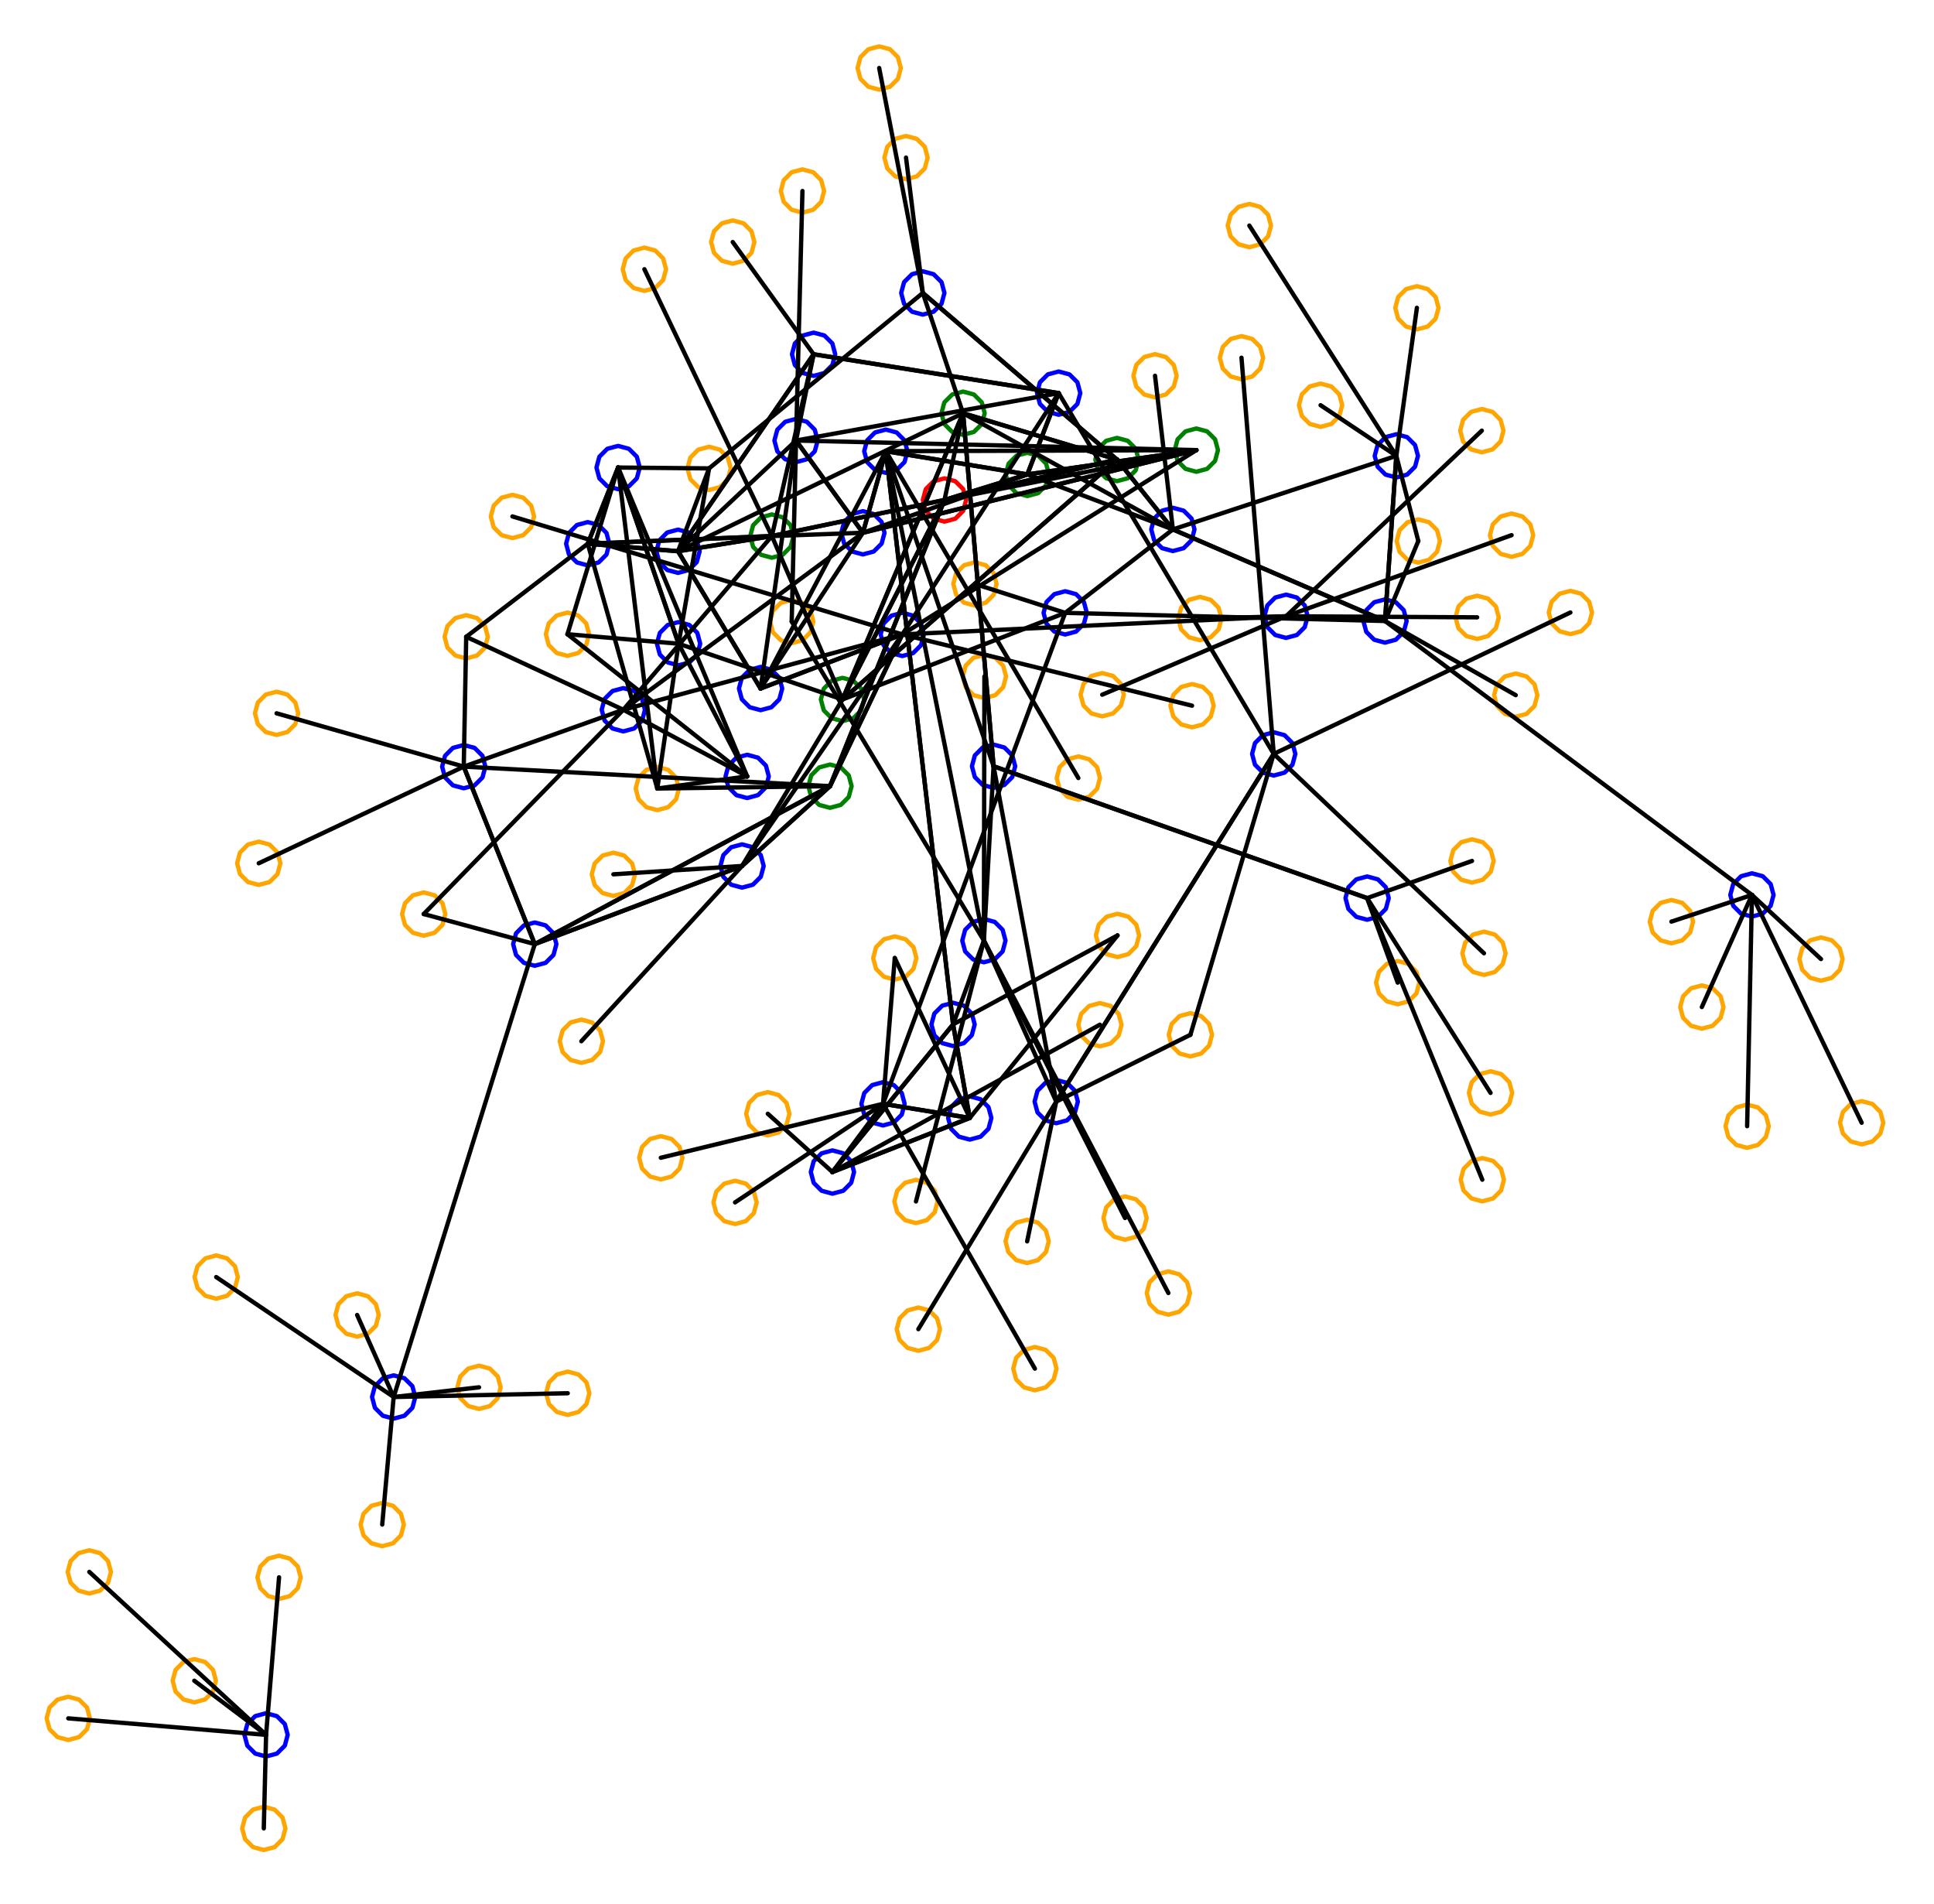 <?xml version="1.0" ?><!DOCTYPE svg  PUBLIC '-//W3C//DTD SVG 1.1//EN'  'http://www.w3.org/Graphics/SVG/1.1/DTD/svg11.dtd'><svg height="440.000" viewBox="-190.000 -347.000 447.000 440.000" width="447.000" xmlns="http://www.w3.org/2000/svg"><line fill="none" stroke="none" stroke-linecap="round" stroke-width="2.0" x1="0.0" x2="0.0" y1="0.0" y2="0.0"/><polygon fill="none" fill-rule="evenodd" points="0.0,0.0 0.0,0.0 0.0,0.0" stroke-linejoin="round"/><line fill="none" stroke="none" stroke-linecap="round" stroke-width="2.0" x1="0.0" x2="0.0" y1="0.0" y2="0.0"/><line fill="none" stroke="none" stroke-linecap="round" stroke-width="2.0" x1="0.0" x2="0.0" y1="0.0" y2="0.0"/><polygon fill="none" fill-rule="evenodd" points="0.0,0.0 0.0,0.0 0.0,0.0" stroke-linejoin="round"/><line fill="none" stroke="none" stroke-linecap="round" stroke-width="2.0" x1="0.0" x2="0.0" y1="0.0" y2="0.0"/><line fill="none" stroke="none" stroke-linecap="round" stroke-width="2.0" x1="0.0" x2="0.0" y1="0.0" y2="0.0"/><polygon fill="none" fill-rule="evenodd" points="0.0,0.0 0.0,0.0 0.0,0.0" stroke-linejoin="round"/><line fill="none" stroke="none" stroke-linecap="round" stroke-width="2.0" x1="0.0" x2="0.0" y1="0.0" y2="0.0"/><line fill="none" stroke="none" stroke-linecap="round" stroke-width="2.0" x1="0.0" x2="0.0" y1="0.0" y2="0.0"/><polygon fill="none" fill-rule="evenodd" points="0.0,0.0 0.0,0.0 0.0,0.0" stroke-linejoin="round"/><line fill="none" stroke="none" stroke-linecap="round" stroke-width="2.0" x1="0.0" x2="0.0" y1="0.0" y2="0.0"/><line fill="none" stroke="none" stroke-linecap="round" stroke-width="2.0" x1="0.0" x2="0.0" y1="0.0" y2="0.0"/><polygon fill="none" fill-rule="evenodd" points="0.0,0.0 0.0,0.0 0.0,0.0" stroke-linejoin="round"/><line fill="none" stroke="none" stroke-linecap="round" stroke-width="2.0" x1="0.0" x2="0.0" y1="0.0" y2="0.0"/><line fill="none" stroke="none" stroke-linecap="round" stroke-width="2.0" x1="0.0" x2="0.0" y1="0.0" y2="0.0"/><polygon fill="none" fill-rule="evenodd" points="0.0,0.0 0.0,0.0 0.0,0.0" stroke-linejoin="round"/><line fill="none" stroke="none" stroke-linecap="round" stroke-width="2.0" x1="0.0" x2="0.0" y1="0.0" y2="0.0"/><line fill="none" stroke="none" stroke-linecap="round" stroke-width="2.0" x1="0.0" x2="0.0" y1="0.0" y2="0.0"/><polygon fill="none" fill-rule="evenodd" points="0.0,0.0 0.0,0.0 0.0,0.0" stroke-linejoin="round"/><line fill="none" stroke="none" stroke-linecap="round" stroke-width="2.0" x1="0.0" x2="0.0" y1="0.0" y2="0.0"/><line fill="none" stroke="none" stroke-linecap="round" stroke-width="2.0" x1="0.0" x2="0.0" y1="0.0" y2="0.0"/><polygon fill="none" fill-rule="evenodd" points="0.0,0.0 0.0,0.0 0.0,0.0" stroke-linejoin="round"/><line fill="none" stroke="none" stroke-linecap="round" stroke-width="2.0" x1="0.0" x2="0.0" y1="0.0" y2="0.0"/><line fill="none" stroke="none" stroke-linecap="round" stroke-width="2.0" x1="0.0" x2="0.0" y1="0.0" y2="0.0"/><polygon fill="none" fill-rule="evenodd" points="0.0,0.0 0.0,0.0 0.0,0.0" stroke-linejoin="round"/><line fill="none" stroke="none" stroke-linecap="round" stroke-width="2.0" x1="0.0" x2="0.0" y1="0.0" y2="0.0"/><line fill="none" stroke="none" stroke-linecap="round" stroke-width="2.0" x1="0.0" x2="0.0" y1="0.0" y2="0.0"/><polygon fill="none" fill-rule="evenodd" points="0.0,0.0 0.0,0.0 0.0,0.0" stroke-linejoin="round"/><line fill="none" stroke="none" stroke-linecap="round" stroke-width="2.0" x1="0.0" x2="0.0" y1="0.0" y2="0.0"/><line fill="none" stroke="none" stroke-linecap="round" stroke-width="2.0" x1="0.0" x2="0.0" y1="0.0" y2="0.0"/><polygon fill="none" fill-rule="evenodd" points="0.0,0.0 0.0,0.0 0.0,0.0" stroke-linejoin="round"/><line fill="none" stroke="none" stroke-linecap="round" stroke-width="2.0" x1="0.0" x2="0.0" y1="0.0" y2="0.0"/><line fill="none" stroke="none" stroke-linecap="round" stroke-width="2.0" x1="0.0" x2="0.0" y1="0.0" y2="0.0"/><polygon fill="none" fill-rule="evenodd" points="0.0,0.0 0.0,0.0 0.0,0.0" stroke-linejoin="round"/><line fill="none" stroke="none" stroke-linecap="round" stroke-width="2.0" x1="0.0" x2="0.0" y1="0.0" y2="0.0"/><line fill="none" stroke="none" stroke-linecap="round" stroke-width="2.0" x1="0.0" x2="0.0" y1="0.0" y2="0.0"/><polygon fill="none" fill-rule="evenodd" points="0.0,0.0 0.0,0.0 0.0,0.0" stroke-linejoin="round"/><line fill="none" stroke="none" stroke-linecap="round" stroke-width="2.0" x1="0.0" x2="0.0" y1="0.0" y2="0.0"/><line fill="none" stroke="none" stroke-linecap="round" stroke-width="2.0" x1="0.0" x2="0.0" y1="0.0" y2="0.0"/><polygon fill="none" fill-rule="evenodd" points="0.0,0.0 0.0,0.0 0.0,0.0" stroke-linejoin="round"/><line fill="none" stroke="none" stroke-linecap="round" stroke-width="2.0" x1="0.0" x2="0.0" y1="0.0" y2="0.0"/><line fill="none" stroke="none" stroke-linecap="round" stroke-width="2.0" x1="0.0" x2="0.0" y1="0.0" y2="0.0"/><polygon fill="none" fill-rule="evenodd" points="0.0,0.0 0.0,0.0 0.0,0.0" stroke-linejoin="round"/><line fill="none" stroke="none" stroke-linecap="round" stroke-width="2.0" x1="0.0" x2="0.0" y1="0.0" y2="0.0"/><line fill="none" stroke="none" stroke-linecap="round" stroke-width="2.0" x1="0.0" x2="0.0" y1="0.0" y2="0.0"/><polygon fill="none" fill-rule="evenodd" points="0.0,0.0 0.0,0.0 0.0,0.0" stroke-linejoin="round"/><line fill="none" stroke="none" stroke-linecap="round" stroke-width="2.0" x1="0.0" x2="0.0" y1="0.0" y2="0.0"/><line fill="none" stroke="none" stroke-linecap="round" stroke-width="2.0" x1="0.0" x2="0.0" y1="0.0" y2="0.0"/><polygon fill="none" fill-rule="evenodd" points="0.0,0.0 0.0,0.0 0.0,0.0" stroke-linejoin="round"/><line fill="none" stroke="none" stroke-linecap="round" stroke-width="2.0" x1="0.0" x2="0.0" y1="0.0" y2="0.0"/><line fill="none" stroke="none" stroke-linecap="round" stroke-width="2.0" x1="0.0" x2="0.0" y1="0.0" y2="0.0"/><polygon fill="none" fill-rule="evenodd" points="0.0,0.0 0.0,0.0 0.0,0.0" stroke-linejoin="round"/><line fill="none" stroke="none" stroke-linecap="round" stroke-width="2.0" x1="0.0" x2="0.0" y1="0.0" y2="0.0"/><line fill="none" stroke="none" stroke-linecap="round" stroke-width="2.0" x1="0.0" x2="0.0" y1="0.0" y2="0.0"/><polygon fill="none" fill-rule="evenodd" points="0.0,0.0 0.0,0.0 0.0,0.0" stroke-linejoin="round"/><line fill="none" stroke="none" stroke-linecap="round" stroke-width="2.0" x1="0.0" x2="0.0" y1="0.0" y2="0.0"/><line fill="none" stroke="none" stroke-linecap="round" stroke-width="2.0" x1="0.0" x2="0.0" y1="0.0" y2="0.0"/><polygon fill="none" fill-rule="evenodd" points="0.0,0.0 0.0,0.0 0.0,0.0" stroke-linejoin="round"/><line fill="none" stroke="none" stroke-linecap="round" stroke-width="2.0" x1="0.0" x2="0.0" y1="0.0" y2="0.0"/><line fill="none" stroke="none" stroke-linecap="round" stroke-width="2.0" x1="0.0" x2="0.0" y1="0.0" y2="0.0"/><polygon fill="none" fill-rule="evenodd" points="0.0,0.0 0.0,0.0 0.0,0.0" stroke-linejoin="round"/><line fill="none" stroke="none" stroke-linecap="round" stroke-width="2.0" x1="0.0" x2="0.0" y1="0.0" y2="0.0"/><line fill="none" stroke="none" stroke-linecap="round" stroke-width="2.0" x1="0.0" x2="0.0" y1="0.0" y2="0.0"/><polygon fill="none" fill-rule="evenodd" points="0.0,0.0 0.0,0.0 0.0,0.0" stroke-linejoin="round"/><line fill="none" stroke="none" stroke-linecap="round" stroke-width="2.0" x1="0.0" x2="0.0" y1="0.0" y2="0.0"/><line fill="none" stroke="none" stroke-linecap="round" stroke-width="2.0" x1="0.0" x2="0.0" y1="0.0" y2="0.0"/><polygon fill="none" fill-rule="evenodd" points="0.0,0.0 0.0,0.0 0.0,0.0" stroke-linejoin="round"/><line fill="none" stroke="none" stroke-linecap="round" stroke-width="2.0" x1="0.0" x2="0.0" y1="0.0" y2="0.0"/><line fill="none" stroke="none" stroke-linecap="round" stroke-width="2.0" x1="0.0" x2="0.0" y1="0.0" y2="0.0"/><polygon fill="none" fill-rule="evenodd" points="0.0,0.0 0.0,0.0 0.0,0.0" stroke-linejoin="round"/><line fill="none" stroke="none" stroke-linecap="round" stroke-width="2.0" x1="0.0" x2="0.0" y1="0.0" y2="0.0"/><line fill="none" stroke="none" stroke-linecap="round" stroke-width="2.0" x1="0.0" x2="0.0" y1="0.0" y2="0.0"/><polygon fill="none" fill-rule="evenodd" points="0.0,0.0 0.0,0.0 0.0,0.0" stroke-linejoin="round"/><line fill="none" stroke="none" stroke-linecap="round" stroke-width="2.0" x1="0.0" x2="0.0" y1="0.0" y2="0.0"/><line fill="none" stroke="none" stroke-linecap="round" stroke-width="2.0" x1="0.0" x2="0.0" y1="0.0" y2="0.0"/><polygon fill="none" fill-rule="evenodd" points="0.0,0.0 0.0,0.0 0.0,0.0" stroke-linejoin="round"/><line fill="none" stroke="none" stroke-linecap="round" stroke-width="2.0" x1="0.0" x2="0.0" y1="0.0" y2="0.0"/><line fill="none" stroke="none" stroke-linecap="round" stroke-width="2.0" x1="0.0" x2="0.0" y1="0.0" y2="0.0"/><polygon fill="none" fill-rule="evenodd" points="0.0,0.0 0.0,0.0 0.0,0.0" stroke-linejoin="round"/><line fill="none" stroke="none" stroke-linecap="round" stroke-width="2.0" x1="0.0" x2="0.0" y1="0.0" y2="0.0"/><line fill="none" stroke="none" stroke-linecap="round" stroke-width="2.0" x1="0.0" x2="0.0" y1="0.0" y2="0.0"/><polygon fill="none" fill-rule="evenodd" points="0.0,0.0 0.0,0.0 0.0,0.0" stroke-linejoin="round"/><line fill="none" stroke="none" stroke-linecap="round" stroke-width="2.0" x1="0.0" x2="0.0" y1="0.0" y2="0.0"/><line fill="none" stroke="none" stroke-linecap="round" stroke-width="2.0" x1="0.0" x2="0.0" y1="0.0" y2="0.0"/><polygon fill="none" fill-rule="evenodd" points="0.0,0.0 0.0,0.0 0.0,0.0" stroke-linejoin="round"/><line fill="none" stroke="none" stroke-linecap="round" stroke-width="2.0" x1="0.0" x2="0.0" y1="0.0" y2="0.0"/><line fill="none" stroke="none" stroke-linecap="round" stroke-width="2.0" x1="0.0" x2="0.0" y1="0.0" y2="0.0"/><polygon fill="none" fill-rule="evenodd" points="0.0,0.0 0.0,0.0 0.0,0.0" stroke-linejoin="round"/><line fill="none" stroke="none" stroke-linecap="round" stroke-width="2.0" x1="0.0" x2="0.0" y1="0.0" y2="0.0"/><line fill="none" stroke="none" stroke-linecap="round" stroke-width="2.0" x1="0.0" x2="0.0" y1="0.0" y2="0.0"/><polygon fill="none" fill-rule="evenodd" points="0.0,0.0 0.0,0.0 0.0,0.0" stroke-linejoin="round"/><line fill="none" stroke="none" stroke-linecap="round" stroke-width="2.0" x1="0.0" x2="0.0" y1="0.0" y2="0.0"/><line fill="none" stroke="none" stroke-linecap="round" stroke-width="2.0" x1="0.0" x2="0.0" y1="0.0" y2="0.0"/><polygon fill="none" fill-rule="evenodd" points="0.0,0.0 0.0,0.0 0.0,0.0" stroke-linejoin="round"/><line fill="none" stroke="none" stroke-linecap="round" stroke-width="2.0" x1="0.0" x2="0.0" y1="0.0" y2="0.0"/><line fill="none" stroke="none" stroke-linecap="round" stroke-width="2.0" x1="0.0" x2="0.0" y1="0.0" y2="0.0"/><polygon fill="none" fill-rule="evenodd" points="0.0,0.0 0.0,0.0 0.0,0.0" stroke-linejoin="round"/><line fill="none" stroke="none" stroke-linecap="round" stroke-width="2.0" x1="0.0" x2="0.0" y1="0.0" y2="0.0"/><line fill="none" stroke="none" stroke-linecap="round" stroke-width="2.0" x1="0.0" x2="0.0" y1="0.0" y2="0.0"/><polygon fill="none" fill-rule="evenodd" points="0.0,0.0 0.0,0.0 0.0,0.0" stroke-linejoin="round"/><line fill="none" stroke="none" stroke-linecap="round" stroke-width="2.0" x1="0.0" x2="0.0" y1="0.0" y2="0.0"/><line fill="none" stroke="none" stroke-linecap="round" stroke-width="2.0" x1="0.0" x2="0.0" y1="0.0" y2="0.0"/><polygon fill="none" fill-rule="evenodd" points="0.0,0.0 0.0,0.0 0.0,0.0" stroke-linejoin="round"/><line fill="none" stroke="none" stroke-linecap="round" stroke-width="2.0" x1="0.0" x2="0.0" y1="0.0" y2="0.0"/><line fill="none" stroke="none" stroke-linecap="round" stroke-width="2.0" x1="0.0" x2="0.0" y1="0.0" y2="0.0"/><polygon fill="none" fill-rule="evenodd" points="0.0,0.0 0.0,0.0 0.0,0.0" stroke-linejoin="round"/><line fill="none" stroke="none" stroke-linecap="round" stroke-width="2.0" x1="0.0" x2="0.0" y1="0.0" y2="0.0"/><line fill="none" stroke="none" stroke-linecap="round" stroke-width="2.0" x1="0.0" x2="0.0" y1="0.0" y2="0.0"/><polygon fill="none" fill-rule="evenodd" points="0.0,0.0 0.0,0.0 0.0,0.0" stroke-linejoin="round"/><line fill="none" stroke="none" stroke-linecap="round" stroke-width="2.0" x1="0.0" x2="0.0" y1="0.0" y2="0.0"/><line fill="none" stroke="none" stroke-linecap="round" stroke-width="2.0" x1="0.0" x2="0.0" y1="0.0" y2="0.0"/><polygon fill="none" fill-rule="evenodd" points="0.0,0.0 0.0,0.0 0.0,0.0" stroke-linejoin="round"/><line fill="none" stroke="none" stroke-linecap="round" stroke-width="2.0" x1="0.0" x2="0.0" y1="0.0" y2="0.0"/><line fill="none" stroke="none" stroke-linecap="round" stroke-width="2.0" x1="0.0" x2="0.0" y1="0.0" y2="0.0"/><polygon fill="none" fill-rule="evenodd" points="0.0,0.0 0.0,0.0 0.0,0.0" stroke-linejoin="round"/><line fill="none" stroke="none" stroke-linecap="round" stroke-width="2.0" x1="0.0" x2="0.0" y1="0.0" y2="0.0"/><line fill="none" stroke="none" stroke-linecap="round" stroke-width="2.0" x1="0.0" x2="0.0" y1="0.0" y2="0.0"/><polygon fill="none" fill-rule="evenodd" points="0.0,0.0 0.0,0.0 0.0,0.0" stroke-linejoin="round"/><line fill="none" stroke="none" stroke-linecap="round" stroke-width="2.0" x1="0.0" x2="0.0" y1="0.0" y2="0.0"/><line fill="none" stroke="none" stroke-linecap="round" stroke-width="2.0" x1="0.0" x2="0.0" y1="0.0" y2="0.0"/><polygon fill="none" fill-rule="evenodd" points="0.0,0.0 0.0,0.0 0.0,0.0" stroke-linejoin="round"/><line fill="none" stroke="none" stroke-linecap="round" stroke-width="2.0" x1="0.0" x2="0.0" y1="0.0" y2="0.0"/><line fill="none" stroke="none" stroke-linecap="round" stroke-width="2.0" x1="0.0" x2="0.0" y1="0.0" y2="0.0"/><polygon fill="none" fill-rule="evenodd" points="0.0,0.0 0.0,0.0 0.0,0.0" stroke-linejoin="round"/><line fill="none" stroke="none" stroke-linecap="round" stroke-width="2.0" x1="0.0" x2="0.0" y1="0.0" y2="0.0"/><line fill="none" stroke="none" stroke-linecap="round" stroke-width="2.0" x1="0.0" x2="0.0" y1="0.0" y2="0.0"/><polygon fill="none" fill-rule="evenodd" points="0.0,0.0 0.0,0.0 0.0,0.0" stroke-linejoin="round"/><line fill="none" stroke="none" stroke-linecap="round" stroke-width="2.0" x1="0.0" x2="0.0" y1="0.0" y2="0.0"/><line fill="none" stroke="none" stroke-linecap="round" stroke-width="2.0" x1="0.0" x2="0.0" y1="0.0" y2="0.0"/><polygon fill="none" fill-rule="evenodd" points="0.0,0.0 0.0,0.0 0.0,0.0" stroke-linejoin="round"/><line fill="none" stroke="none" stroke-linecap="round" stroke-width="2.0" x1="0.0" x2="0.0" y1="0.0" y2="0.0"/><line fill="none" stroke="none" stroke-linecap="round" stroke-width="2.0" x1="0.0" x2="0.0" y1="0.0" y2="0.0"/><polygon fill="none" fill-rule="evenodd" points="0.0,0.0 0.0,0.0 0.0,0.0" stroke-linejoin="round"/><line fill="none" stroke="none" stroke-linecap="round" stroke-width="2.0" x1="0.0" x2="0.0" y1="0.0" y2="0.0"/><line fill="none" stroke="none" stroke-linecap="round" stroke-width="2.0" x1="0.0" x2="0.0" y1="0.0" y2="0.0"/><polygon fill="none" fill-rule="evenodd" points="0.0,0.0 0.0,0.0 0.0,0.0" stroke-linejoin="round"/><line fill="none" stroke="none" stroke-linecap="round" stroke-width="2.0" x1="0.0" x2="0.0" y1="0.0" y2="0.0"/><line fill="none" stroke="none" stroke-linecap="round" stroke-width="2.0" x1="0.0" x2="0.0" y1="0.0" y2="0.0"/><polygon fill="none" fill-rule="evenodd" points="0.0,0.0 0.0,0.0 0.0,0.0" stroke-linejoin="round"/><line fill="none" stroke="none" stroke-linecap="round" stroke-width="2.0" x1="0.0" x2="0.0" y1="0.0" y2="0.0"/><line fill="none" stroke="none" stroke-linecap="round" stroke-width="2.0" x1="0.0" x2="0.0" y1="0.0" y2="0.0"/><polygon fill="none" fill-rule="evenodd" points="0.0,0.0 0.0,0.0 0.0,0.0" stroke-linejoin="round"/><line fill="none" stroke="none" stroke-linecap="round" stroke-width="2.0" x1="0.0" x2="0.0" y1="0.0" y2="0.0"/><line fill="none" stroke="none" stroke-linecap="round" stroke-width="2.0" x1="0.0" x2="0.0" y1="0.0" y2="0.0"/><polygon fill="none" fill-rule="evenodd" points="0.0,0.0 0.0,0.0 0.0,0.0" stroke-linejoin="round"/><line fill="none" stroke="none" stroke-linecap="round" stroke-width="2.0" x1="0.0" x2="0.0" y1="0.0" y2="0.0"/><line fill="none" stroke="none" stroke-linecap="round" stroke-width="2.0" x1="0.0" x2="0.0" y1="0.0" y2="0.0"/><polygon fill="none" fill-rule="evenodd" points="0.0,0.0 0.0,0.0 0.0,0.0" stroke-linejoin="round"/><line fill="none" stroke="none" stroke-linecap="round" stroke-width="2.0" x1="0.0" x2="0.0" y1="0.0" y2="0.0"/><line fill="none" stroke="none" stroke-linecap="round" stroke-width="2.0" x1="0.0" x2="0.0" y1="0.0" y2="0.0"/><polygon fill="none" fill-rule="evenodd" points="0.0,0.0 0.0,0.0 0.0,0.0" stroke-linejoin="round"/><line fill="none" stroke="none" stroke-linecap="round" stroke-width="2.0" x1="0.0" x2="0.0" y1="0.0" y2="0.0"/><line fill="none" stroke="none" stroke-linecap="round" stroke-width="2.0" x1="0.0" x2="0.0" y1="0.0" y2="0.0"/><polygon fill="none" fill-rule="evenodd" points="0.0,0.0 0.0,0.0 0.0,0.0" stroke-linejoin="round"/><line fill="none" stroke="none" stroke-linecap="round" stroke-width="2.0" x1="0.0" x2="0.0" y1="0.0" y2="0.0"/><line fill="none" stroke="none" stroke-linecap="round" stroke-width="2.0" x1="0.0" x2="0.0" y1="0.0" y2="0.0"/><polygon fill="none" fill-rule="evenodd" points="0.0,0.0 0.0,0.0 0.0,0.0" stroke-linejoin="round"/><line fill="none" stroke="none" stroke-linecap="round" stroke-width="2.0" x1="0.0" x2="0.0" y1="0.0" y2="0.0"/><line fill="none" stroke="none" stroke-linecap="round" stroke-width="2.0" x1="0.0" x2="0.0" y1="0.0" y2="0.0"/><polygon fill="none" fill-rule="evenodd" points="0.0,0.0 0.0,0.0 0.0,0.0" stroke-linejoin="round"/><line fill="none" stroke="none" stroke-linecap="round" stroke-width="2.0" x1="0.0" x2="0.0" y1="0.0" y2="0.0"/><line fill="none" stroke="none" stroke-linecap="round" stroke-width="2.0" x1="0.0" x2="0.0" y1="0.0" y2="0.0"/><polygon fill="none" fill-rule="evenodd" points="0.0,0.0 0.0,0.0 0.0,0.0" stroke-linejoin="round"/><line fill="none" stroke="none" stroke-linecap="round" stroke-width="2.0" x1="0.0" x2="0.0" y1="0.0" y2="0.0"/><line fill="none" stroke="none" stroke-linecap="round" stroke-width="2.0" x1="0.0" x2="0.0" y1="0.0" y2="0.0"/><polygon fill="none" fill-rule="evenodd" points="0.0,0.0 0.0,0.0 0.0,0.0" stroke-linejoin="round"/><line fill="none" stroke="none" stroke-linecap="round" stroke-width="2.0" x1="0.0" x2="0.0" y1="0.0" y2="0.0"/><line fill="none" stroke="none" stroke-linecap="round" stroke-width="2.0" x1="0.0" x2="0.0" y1="0.0" y2="0.0"/><polygon fill="none" fill-rule="evenodd" points="0.0,0.0 0.0,0.0 0.0,0.0" stroke-linejoin="round"/><line fill="none" stroke="none" stroke-linecap="round" stroke-width="2.0" x1="0.0" x2="0.0" y1="0.0" y2="0.0"/><line fill="none" stroke="none" stroke-linecap="round" stroke-width="2.0" x1="0.0" x2="0.0" y1="0.0" y2="0.0"/><polygon fill="none" fill-rule="evenodd" points="0.0,0.0 0.0,0.0 0.0,0.0" stroke-linejoin="round"/><line fill="none" stroke="none" stroke-linecap="round" stroke-width="2.0" x1="0.0" x2="0.0" y1="0.0" y2="0.0"/><line fill="none" stroke="none" stroke-linecap="round" stroke-width="2.0" x1="0.0" x2="0.0" y1="0.0" y2="0.0"/><polygon fill="none" fill-rule="evenodd" points="0.0,0.0 0.0,0.0 0.0,0.0" stroke-linejoin="round"/><line fill="none" stroke="none" stroke-linecap="round" stroke-width="2.0" x1="0.0" x2="0.0" y1="0.0" y2="0.0"/><line fill="none" stroke="none" stroke-linecap="round" stroke-width="2.0" x1="0.0" x2="0.0" y1="0.0" y2="0.0"/><polygon fill="none" fill-rule="evenodd" points="0.0,0.0 0.0,0.0 0.0,0.0" stroke-linejoin="round"/><line fill="none" stroke="none" stroke-linecap="round" stroke-width="2.0" x1="0.0" x2="0.0" y1="0.0" y2="0.0"/><line fill="none" stroke="none" stroke-linecap="round" stroke-width="2.0" x1="0.0" x2="0.0" y1="0.0" y2="0.0"/><polygon fill="none" fill-rule="evenodd" points="0.0,0.0 0.0,0.0 0.0,0.0" stroke-linejoin="round"/><line fill="none" stroke="none" stroke-linecap="round" stroke-width="2.0" x1="0.0" x2="0.0" y1="0.0" y2="0.0"/><line fill="none" stroke="none" stroke-linecap="round" stroke-width="2.0" x1="0.0" x2="0.0" y1="0.0" y2="0.0"/><polygon fill="none" fill-rule="evenodd" points="0.0,0.0 0.0,0.0 0.0,0.0" stroke-linejoin="round"/><line fill="none" stroke="none" stroke-linecap="round" stroke-width="2.0" x1="0.0" x2="0.0" y1="0.0" y2="0.0"/><line fill="none" stroke="none" stroke-linecap="round" stroke-width="2.0" x1="0.0" x2="0.0" y1="0.0" y2="0.0"/><polygon fill="none" fill-rule="evenodd" points="0.0,0.0 0.0,0.0 0.0,0.0" stroke-linejoin="round"/><line fill="none" stroke="none" stroke-linecap="round" stroke-width="2.0" x1="0.0" x2="0.0" y1="0.0" y2="0.0"/><line fill="none" stroke="none" stroke-linecap="round" stroke-width="2.0" x1="0.0" x2="0.0" y1="0.0" y2="0.0"/><polygon fill="none" fill-rule="evenodd" points="0.0,0.0 0.0,0.0 0.0,0.0" stroke-linejoin="round"/><line fill="none" stroke="none" stroke-linecap="round" stroke-width="2.0" x1="0.0" x2="0.0" y1="0.0" y2="0.0"/><line fill="none" stroke="none" stroke-linecap="round" stroke-width="2.0" x1="0.0" x2="0.0" y1="0.0" y2="0.0"/><polygon fill="none" fill-rule="evenodd" points="0.0,0.0 0.0,0.0 0.0,0.0" stroke-linejoin="round"/><line fill="none" stroke="none" stroke-linecap="round" stroke-width="2.0" x1="0.0" x2="0.0" y1="0.0" y2="0.0"/><line fill="none" stroke="none" stroke-linecap="round" stroke-width="2.0" x1="0.0" x2="0.0" y1="0.0" y2="0.0"/><polygon fill="none" fill-rule="evenodd" points="0.0,0.0 0.0,0.0 0.0,0.0" stroke-linejoin="round"/><line fill="none" stroke="none" stroke-linecap="round" stroke-width="2.0" x1="0.0" x2="0.0" y1="0.0" y2="0.0"/><line fill="none" stroke="none" stroke-linecap="round" stroke-width="2.0" x1="0.0" x2="0.0" y1="0.0" y2="0.0"/><polygon fill="none" fill-rule="evenodd" points="0.0,0.0 0.0,0.0 0.0,0.0" stroke-linejoin="round"/><line fill="none" stroke="none" stroke-linecap="round" stroke-width="2.0" x1="0.0" x2="0.0" y1="0.0" y2="0.0"/><line fill="none" stroke="none" stroke-linecap="round" stroke-width="2.0" x1="0.0" x2="0.0" y1="0.0" y2="0.0"/><polygon fill="none" fill-rule="evenodd" points="0.0,0.0 0.0,0.0 0.0,0.0" stroke-linejoin="round"/><line fill="none" stroke="none" stroke-linecap="round" stroke-width="2.0" x1="0.0" x2="0.0" y1="0.0" y2="0.0"/><line fill="none" stroke="none" stroke-linecap="round" stroke-width="2.0" x1="0.0" x2="0.0" y1="0.0" y2="0.0"/><polygon fill="none" fill-rule="evenodd" points="0.0,0.0 0.0,0.0 0.0,0.0" stroke-linejoin="round"/><line fill="none" stroke="none" stroke-linecap="round" stroke-width="2.0" x1="0.0" x2="0.0" y1="0.0" y2="0.0"/><line fill="none" stroke="none" stroke-linecap="round" stroke-width="2.0" x1="0.0" x2="0.0" y1="0.0" y2="0.0"/><polygon fill="none" fill-rule="evenodd" points="0.0,0.0 0.0,0.0 0.0,0.0" stroke-linejoin="round"/><line fill="none" stroke="none" stroke-linecap="round" stroke-width="2.0" x1="0.0" x2="0.0" y1="0.0" y2="0.0"/><line fill="none" stroke="none" stroke-linecap="round" stroke-width="2.0" x1="0.0" x2="0.0" y1="0.0" y2="0.0"/><polygon fill="none" fill-rule="evenodd" points="0.0,0.0 0.0,0.0 0.0,0.0" stroke-linejoin="round"/><line fill="none" stroke="none" stroke-linecap="round" stroke-width="2.0" x1="0.0" x2="0.0" y1="0.0" y2="0.0"/><line fill="none" stroke="none" stroke-linecap="round" stroke-width="2.0" x1="0.0" x2="0.0" y1="0.0" y2="0.0"/><polygon fill="none" fill-rule="evenodd" points="0.0,0.0 0.0,0.0 0.0,0.0" stroke-linejoin="round"/><line fill="none" stroke="none" stroke-linecap="round" stroke-width="2.0" x1="0.0" x2="0.0" y1="0.0" y2="0.0"/><line fill="none" stroke="none" stroke-linecap="round" stroke-width="2.0" x1="0.0" x2="0.0" y1="0.0" y2="0.0"/><polygon fill="none" fill-rule="evenodd" points="0.0,0.0 0.0,0.0 0.0,0.0" stroke-linejoin="round"/><line fill="none" stroke="none" stroke-linecap="round" stroke-width="2.0" x1="0.0" x2="0.0" y1="0.0" y2="0.0"/><line fill="none" stroke="none" stroke-linecap="round" stroke-width="2.0" x1="0.0" x2="0.0" y1="0.0" y2="0.0"/><polygon fill="none" fill-rule="evenodd" points="0.0,0.0 0.0,0.0 0.0,0.0" stroke-linejoin="round"/><line fill="none" stroke="none" stroke-linecap="round" stroke-width="2.0" x1="0.0" x2="0.0" y1="0.0" y2="0.0"/><line fill="none" stroke="none" stroke-linecap="round" stroke-width="2.0" x1="0.0" x2="0.0" y1="0.0" y2="0.0"/><polygon fill="none" fill-rule="evenodd" points="0.0,0.0 0.0,0.0 0.0,0.0" stroke-linejoin="round"/><line fill="none" stroke="none" stroke-linecap="round" stroke-width="2.0" x1="0.0" x2="0.0" y1="0.0" y2="0.0"/><line fill="none" stroke="none" stroke-linecap="round" stroke-width="2.0" x1="0.0" x2="0.0" y1="0.0" y2="0.0"/><polygon fill="none" fill-rule="evenodd" points="0.0,0.0 0.0,0.0 0.0,0.0" stroke-linejoin="round"/><line fill="none" stroke="none" stroke-linecap="round" stroke-width="2.0" x1="0.0" x2="0.0" y1="0.0" y2="0.0"/><line fill="none" stroke="none" stroke-linecap="round" stroke-width="2.0" x1="0.0" x2="0.0" y1="0.0" y2="0.0"/><polygon fill="none" fill-rule="evenodd" points="0.0,0.0 0.0,0.0 0.0,0.0" stroke-linejoin="round"/><line fill="none" stroke="none" stroke-linecap="round" stroke-width="2.0" x1="0.0" x2="0.0" y1="0.0" y2="0.0"/><line fill="none" stroke="none" stroke-linecap="round" stroke-width="2.0" x1="0.0" x2="0.0" y1="0.0" y2="0.0"/><polygon fill="none" fill-rule="evenodd" points="0.0,0.0 0.0,0.0 0.0,0.0" stroke-linejoin="round"/><line fill="none" stroke="none" stroke-linecap="round" stroke-width="2.0" x1="0.0" x2="0.0" y1="0.0" y2="0.0"/><line fill="none" stroke="none" stroke-linecap="round" stroke-width="2.0" x1="0.0" x2="0.0" y1="0.0" y2="0.0"/><polygon fill="none" fill-rule="evenodd" points="0.0,0.0 0.0,0.0 0.0,0.0" stroke-linejoin="round"/><line fill="none" stroke="none" stroke-linecap="round" stroke-width="2.0" x1="0.0" x2="0.0" y1="0.0" y2="0.0"/><line fill="none" stroke="none" stroke-linecap="round" stroke-width="2.0" x1="0.0" x2="0.0" y1="0.0" y2="0.0"/><polygon fill="none" fill-rule="evenodd" points="0.0,0.0 0.0,0.0 0.0,0.0" stroke-linejoin="round"/><line fill="none" stroke="none" stroke-linecap="round" stroke-width="2.0" x1="0.0" x2="0.0" y1="0.0" y2="0.0"/><line fill="none" stroke="none" stroke-linecap="round" stroke-width="2.0" x1="0.0" x2="0.0" y1="0.0" y2="0.0"/><polygon fill="none" fill-rule="evenodd" points="0.0,0.0 0.0,0.0 0.0,0.0" stroke-linejoin="round"/><line fill="none" stroke="none" stroke-linecap="round" stroke-width="2.0" x1="0.0" x2="0.0" y1="0.0" y2="0.0"/><line fill="none" stroke="none" stroke-linecap="round" stroke-width="2.0" x1="0.0" x2="0.0" y1="0.0" y2="0.0"/><polygon fill="none" fill-rule="evenodd" points="0.0,0.0 0.0,0.0 0.0,0.0" stroke-linejoin="round"/><line fill="none" stroke="none" stroke-linecap="round" stroke-width="2.0" x1="0.0" x2="0.0" y1="0.0" y2="0.0"/><line fill="none" stroke="none" stroke-linecap="round" stroke-width="2.0" x1="0.0" x2="0.0" y1="0.0" y2="0.0"/><polygon fill="none" fill-rule="evenodd" points="0.0,0.0 0.0,0.0 0.0,0.0" stroke-linejoin="round"/><line fill="none" stroke="none" stroke-linecap="round" stroke-width="2.0" x1="0.0" x2="0.0" y1="0.0" y2="0.0"/><line fill="none" stroke="none" stroke-linecap="round" stroke-width="2.0" x1="0.0" x2="0.0" y1="0.0" y2="0.0"/><polygon fill="none" fill-rule="evenodd" points="0.0,0.0 0.0,0.0 0.0,0.0" stroke-linejoin="round"/><line fill="none" stroke="none" stroke-linecap="round" stroke-width="2.0" x1="0.0" x2="0.0" y1="0.0" y2="0.0"/><line fill="none" stroke="none" stroke-linecap="round" stroke-width="2.0" x1="0.0" x2="0.0" y1="0.0" y2="0.0"/><polygon fill="none" fill-rule="evenodd" points="0.0,0.0 0.0,0.0 0.0,0.0" stroke-linejoin="round"/><line fill="none" stroke="none" stroke-linecap="round" stroke-width="2.0" x1="0.0" x2="0.0" y1="0.0" y2="0.0"/><line fill="none" stroke="none" stroke-linecap="round" stroke-width="2.0" x1="0.0" x2="0.0" y1="0.0" y2="0.0"/><polygon fill="none" fill-rule="evenodd" points="0.0,0.0 0.0,0.0 0.0,0.0" stroke-linejoin="round"/><line fill="none" stroke="none" stroke-linecap="round" stroke-width="2.0" x1="0.0" x2="0.0" y1="0.0" y2="0.0"/><line fill="none" stroke="none" stroke-linecap="round" stroke-width="2.0" x1="0.0" x2="0.0" y1="0.0" y2="0.0"/><polygon fill="none" fill-rule="evenodd" points="0.0,0.0 0.0,0.0 0.0,0.0" stroke-linejoin="round"/><line fill="none" stroke="none" stroke-linecap="round" stroke-width="2.0" x1="0.0" x2="0.0" y1="0.0" y2="0.0"/><line fill="none" stroke="none" stroke-linecap="round" stroke-width="2.0" x1="0.0" x2="0.0" y1="0.0" y2="0.0"/><polygon fill="none" fill-rule="evenodd" points="0.0,0.0 0.0,0.0 0.0,0.0" stroke-linejoin="round"/><line fill="none" stroke="none" stroke-linecap="round" stroke-width="2.0" x1="0.0" x2="0.0" y1="0.0" y2="0.0"/><line fill="none" stroke="none" stroke-linecap="round" stroke-width="2.0" x1="0.0" x2="0.0" y1="0.0" y2="0.0"/><polygon fill="none" fill-rule="evenodd" points="0.0,0.0 0.0,0.0 0.0,0.0" stroke-linejoin="round"/><line fill="none" stroke="none" stroke-linecap="round" stroke-width="2.0" x1="0.0" x2="0.0" y1="0.0" y2="0.0"/><line fill="none" stroke="none" stroke-linecap="round" stroke-width="2.0" x1="0.0" x2="0.0" y1="0.0" y2="0.0"/><polygon fill="none" fill-rule="evenodd" points="0.0,0.0 0.0,0.0 0.0,0.0" stroke-linejoin="round"/><line fill="none" stroke="none" stroke-linecap="round" stroke-width="2.0" x1="0.0" x2="0.0" y1="0.0" y2="0.0"/><line fill="none" stroke="none" stroke-linecap="round" stroke-width="2.0" x1="0.0" x2="0.0" y1="0.0" y2="0.0"/><polygon fill="none" fill-rule="evenodd" points="0.0,0.0 0.0,0.0 0.0,0.0" stroke-linejoin="round"/><line fill="none" stroke="none" stroke-linecap="round" stroke-width="2.0" x1="0.0" x2="0.0" y1="0.0" y2="0.0"/><line fill="none" stroke="none" stroke-linecap="round" stroke-width="2.0" x1="0.0" x2="0.0" y1="0.0" y2="0.0"/><polygon fill="none" fill-rule="evenodd" points="0.0,0.0 0.0,0.0 0.0,0.0" stroke-linejoin="round"/><line fill="none" stroke="none" stroke-linecap="round" stroke-width="2.0" x1="0.0" x2="0.0" y1="0.0" y2="0.0"/><line fill="none" stroke="none" stroke-linecap="round" stroke-width="2.0" x1="0.0" x2="0.0" y1="0.0" y2="0.0"/><polygon fill="none" fill-rule="evenodd" points="0.0,0.0 0.0,0.0 0.0,0.0" stroke-linejoin="round"/><line fill="none" stroke="none" stroke-linecap="round" stroke-width="2.0" x1="0.0" x2="0.0" y1="0.0" y2="0.0"/><line fill="none" stroke="none" stroke-linecap="round" stroke-width="2.0" x1="0.0" x2="0.0" y1="0.0" y2="0.0"/><polygon fill="none" fill-rule="evenodd" points="0.0,0.0 0.0,0.0 0.0,0.0" stroke-linejoin="round"/><line fill="none" stroke="none" stroke-linecap="round" stroke-width="2.0" x1="0.0" x2="0.0" y1="0.0" y2="0.0"/><line fill="none" stroke="none" stroke-linecap="round" stroke-width="2.0" x1="0.0" x2="0.0" y1="0.0" y2="0.0"/><polygon fill="none" fill-rule="evenodd" points="0.0,0.0 0.0,0.0 0.0,0.0" stroke-linejoin="round"/><line fill="none" stroke="none" stroke-linecap="round" stroke-width="2.0" x1="0.0" x2="0.0" y1="0.0" y2="0.0"/><line fill="none" stroke="none" stroke-linecap="round" stroke-width="2.0" x1="0.0" x2="0.0" y1="0.0" y2="0.0"/><polygon fill="none" fill-rule="evenodd" points="0.0,0.0 0.0,0.0 0.0,0.0" stroke-linejoin="round"/><line fill="none" stroke="none" stroke-linecap="round" stroke-width="2.0" x1="0.0" x2="0.0" y1="0.0" y2="0.0"/><line fill="none" stroke="none" stroke-linecap="round" stroke-width="2.0" x1="0.0" x2="0.0" y1="0.0" y2="0.0"/><polygon fill="none" fill-rule="evenodd" points="0.0,0.0 0.0,0.0 0.0,0.0" stroke-linejoin="round"/><line fill="none" stroke="none" stroke-linecap="round" stroke-width="2.0" x1="0.0" x2="0.0" y1="0.0" y2="0.0"/><line fill="none" stroke="none" stroke-linecap="round" stroke-width="2.0" x1="0.0" x2="0.0" y1="0.0" y2="0.0"/><polygon fill="none" fill-rule="evenodd" points="0.0,0.0 0.0,0.0 0.0,0.0" stroke-linejoin="round"/><polyline fill="none" points="49.189,-25.698 51.689,-26.368 53.519,-28.198 54.189,-30.698 53.519,-33.198 51.689,-35.028 49.189,-35.698 46.689,-35.028 44.858,-33.198 44.189,-30.698 44.858,-28.198 46.689,-26.368 49.189,-25.698" stroke="#ffa500" stroke-linecap="round" stroke-linejoin="round"/><polyline fill="none" points="132.73,-236.648 135.23,-237.318 137.06,-239.148 137.73,-241.648 137.06,-244.148 135.23,-245.978 132.73,-246.648 130.23,-245.978 128.4,-244.148 127.73,-241.648 128.4,-239.148 130.23,-237.318 132.73,-236.648" stroke="#00f" stroke-linecap="round" stroke-linejoin="round"/><polyline fill="none" points="-47.141,-233.948 -44.641,-234.618 -42.811,-236.448 -42.141,-238.948 -42.811,-241.448 -44.641,-243.278 -47.141,-243.948 -49.641,-243.278 -51.471,-241.448 -52.141,-238.948 -51.471,-236.448 -49.641,-234.618 -47.141,-233.948" stroke="#00f" stroke-linecap="round" stroke-linejoin="round"/><polyline fill="none" points="98.758,-289.868 101.258,-290.538 103.088,-292.368 103.758,-294.868 103.088,-297.368 101.258,-299.198 98.758,-299.868 96.258,-299.198 94.428,-297.368 93.758,-294.868 94.428,-292.368 96.258,-290.538 98.758,-289.868" stroke="#ffa500" stroke-linecap="round" stroke-linejoin="round"/><polyline fill="none" points="30.281,-105.253 32.781,-105.923 34.611,-107.753 35.281,-110.253 34.611,-112.753 32.781,-114.583 30.281,-115.253 27.781,-114.583 25.951,-112.753 25.281,-110.253 25.951,-107.753 27.781,-105.923 30.281,-105.253" stroke="#00f" stroke-linecap="round" stroke-linejoin="round"/><polyline fill="none" points="-71.563,-222.648 -69.063,-223.318 -67.233,-225.148 -66.563,-227.648 -67.233,-230.148 -69.063,-231.979 -71.563,-232.648 -74.063,-231.979 -75.893,-230.148 -76.563,-227.648 -75.893,-225.148 -74.063,-223.318 -71.563,-222.648" stroke="#ffa500" stroke-linecap="round" stroke-linejoin="round"/><polyline fill="none" points="54.685,-251.147 57.185,-251.816 59.015,-253.647 59.685,-256.147 59.015,-258.647 57.185,-260.477 54.685,-261.147 52.185,-260.477 50.355,-258.647 49.685,-256.147 50.355,-253.647 52.185,-251.816 54.685,-251.147" stroke="#00f" stroke-linecap="round" stroke-linejoin="round"/><polyline fill="none" points="152.984,-121.691 155.484,-122.36 157.314,-124.191 157.984,-126.691 157.314,-129.191 155.484,-131.021 152.984,-131.691 150.484,-131.021 148.654,-129.191 147.984,-126.691 148.654,-124.191 150.484,-122.36 152.984,-121.691" stroke="#ffa500" stroke-linecap="round" stroke-linejoin="round"/><polyline fill="none" points="86.504,-237.975 89.004,-238.645 90.834,-240.475 91.504,-242.975 90.834,-245.475 89.004,-247.305 86.504,-247.975 84.004,-247.305 82.174,-245.475 81.504,-242.975 82.174,-240.475 84.004,-238.645 86.504,-237.975" stroke="#008000" stroke-linecap="round" stroke-linejoin="round"/><polyline fill="none" points="-18.492,-141.865 -15.992,-142.535 -14.162,-144.365 -13.492,-146.865 -14.162,-149.365 -15.992,-151.196 -18.492,-151.865 -20.992,-151.196 -22.822,-149.365 -23.492,-146.865 -22.822,-144.365 -20.992,-142.535 -18.492,-141.865" stroke="#00f" stroke-linecap="round" stroke-linejoin="round"/><polyline fill="none" points="151.41,-199.332 153.91,-200.002 155.74,-201.832 156.41,-204.332 155.74,-206.832 153.91,-208.662 151.41,-209.332 148.91,-208.662 147.08,-206.832 146.41,-204.332 147.08,-201.832 148.91,-200.002 151.41,-199.332" stroke="#ffa500" stroke-linecap="round" stroke-linejoin="round"/><polyline fill="none" points="152.6,-69.365 155.1,-70.035 156.93,-71.865 157.6,-74.365 156.93,-76.865 155.1,-78.696 152.6,-79.365 150.1,-78.696 148.269,-76.865 147.6,-74.365 148.269,-71.865 150.1,-70.035 152.6,-69.365" stroke="#ffa500" stroke-linecap="round" stroke-linejoin="round"/><polyline fill="none" points="125.978,-134.445 128.478,-135.115 130.308,-136.945 130.978,-139.445 130.308,-141.945 128.478,-143.775 125.978,-144.445 123.478,-143.775 121.647,-141.945 120.978,-139.445 121.647,-136.945 123.478,-135.115 125.978,-134.445" stroke="#00f" stroke-linecap="round" stroke-linejoin="round"/><polyline fill="none" points="14.739,-237.723 17.239,-238.392 19.069,-240.223 19.739,-242.723 19.069,-245.223 17.239,-247.053 14.739,-247.723 12.239,-247.053 10.409,-245.223 9.739,-242.723 10.409,-240.223 12.239,-238.392 14.739,-237.723" stroke="#00f" stroke-linecap="round" stroke-linejoin="round"/><polyline fill="none" points="137.483,-270.861 139.983,-271.531 141.813,-273.361 142.483,-275.861 141.813,-278.361 139.983,-280.191 137.483,-280.861 134.983,-280.191 133.152,-278.361 132.483,-275.861 133.152,-273.361 134.983,-271.531 137.483,-270.861" stroke="#ffa500" stroke-linecap="round" stroke-linejoin="round"/><polyline fill="none" points="240.277,-82.529 242.777,-83.199 244.607,-85.029 245.277,-87.529 244.607,-90.029 242.777,-91.859 240.277,-92.529 237.777,-91.859 235.947,-90.029 235.277,-87.529 235.947,-85.029 237.777,-83.199 240.277,-82.529" stroke="#ffa500" stroke-linecap="round" stroke-linejoin="round"/><polyline fill="none" points="-128.504,58.938 -126.004,58.268 -124.174,56.438 -123.504,53.938 -124.174,51.438 -126.004,49.608 -128.504,48.938 -131.004,49.608 -132.834,51.438 -133.504,53.938 -132.834,56.438 -131.004,58.268 -128.504,58.938" stroke="#00f" stroke-linecap="round" stroke-linejoin="round"/><polyline fill="none" points="13.203,-326.282 15.703,-326.952 17.533,-328.782 18.203,-331.282 17.533,-333.782 15.703,-335.613 13.203,-336.282 10.703,-335.613 8.873,-333.782 8.203,-331.282 8.873,-328.782 10.703,-326.952 13.203,-326.282" stroke="#ffa500" stroke-linecap="round" stroke-linejoin="round"/><polyline fill="none" points="107.24,-199.577 109.74,-200.247 111.57,-202.077 112.24,-204.577 111.57,-207.077 109.74,-208.907 107.24,-209.577 104.74,-208.907 102.91,-207.077 102.24,-204.577 102.91,-202.077 104.74,-200.247 107.24,-199.577" stroke="#00f" stroke-linecap="round" stroke-linejoin="round"/><polyline fill="none" points="81.082,-219.648 83.582,-220.318 85.412,-222.148 86.082,-224.648 85.412,-227.148 83.582,-228.978 81.082,-229.648 78.582,-228.978 76.752,-227.148 76.082,-224.648 76.752,-222.148 78.582,-220.318 81.082,-219.648" stroke="#00f" stroke-linecap="round" stroke-linejoin="round"/><polyline fill="none" points="85.513,-178.912 88.013,-179.582 89.843,-181.412 90.513,-183.912 89.843,-186.412 88.013,-188.242 85.513,-188.912 83.013,-188.242 81.183,-186.412 80.513,-183.912 81.183,-181.412 83.013,-179.582 85.513,-178.912" stroke="#ffa500" stroke-linecap="round" stroke-linejoin="round"/><polyline fill="none" points="54.122,-87.412 56.622,-88.082 58.452,-89.912 59.122,-92.412 58.452,-94.912 56.622,-96.742 54.122,-97.412 51.622,-96.742 49.792,-94.912 49.122,-92.412 49.792,-89.912 51.622,-88.082 54.122,-87.412" stroke="#00f" stroke-linecap="round" stroke-linejoin="round"/><polyline fill="none" points="104.393,-167.768 106.893,-168.438 108.723,-170.268 109.393,-172.768 108.723,-175.268 106.893,-177.098 104.393,-177.768 101.893,-177.098 100.063,-175.268 99.393,-172.768 100.063,-170.268 101.893,-168.438 104.393,-167.768" stroke="#00f" stroke-linecap="round" stroke-linejoin="round"/><polyline fill="none" points="80.041,-43.177 82.541,-43.847 84.371,-45.677 85.041,-48.177 84.371,-50.677 82.541,-52.507 80.041,-53.177 77.541,-52.507 75.711,-50.677 75.041,-48.177 75.711,-45.677 77.541,-43.847 80.041,-43.177" stroke="#ffa500" stroke-linecap="round" stroke-linejoin="round"/><polyline fill="none" points="64.217,-105.184 66.717,-105.853 68.547,-107.684 69.217,-110.184 68.547,-112.684 66.717,-114.514 64.217,-115.184 61.717,-114.514 59.887,-112.684 59.217,-110.184 59.887,-107.684 61.717,-105.853 64.217,-105.184" stroke="#ffa500" stroke-linecap="round" stroke-linejoin="round"/><polyline fill="none" points="-14.209,-182.878 -11.709,-183.548 -9.879,-185.378 -9.209,-187.878 -9.879,-190.378 -11.709,-192.208 -14.209,-192.878 -16.709,-192.208 -18.539,-190.378 -19.209,-187.878 -18.539,-185.378 -16.709,-183.548 -14.209,-182.878" stroke="#00f" stroke-linecap="round" stroke-linejoin="round"/><polyline fill="none" points="-37.265,-74.434 -34.765,-75.104 -32.935,-76.934 -32.265,-79.434 -32.935,-81.934 -34.765,-83.764 -37.265,-84.434 -39.765,-83.764 -41.596,-81.934 -42.265,-79.434 -41.596,-76.934 -39.765,-75.104 -37.265,-74.434" stroke="#ffa500" stroke-linecap="round" stroke-linejoin="round"/><polyline fill="none" points="172.957,-200.45 175.457,-201.12 177.287,-202.95 177.957,-205.45 177.287,-207.95 175.457,-209.781 172.957,-210.45 170.457,-209.781 168.627,-207.95 167.957,-205.45 168.627,-202.95 170.457,-201.12 172.957,-200.45" stroke="#ffa500" stroke-linecap="round" stroke-linejoin="round"/><polyline fill="none" points="-55.633,-101.364 -53.133,-102.034 -51.303,-103.864 -50.633,-106.364 -51.303,-108.864 -53.133,-110.694 -55.633,-111.364 -58.133,-110.694 -59.963,-108.864 -60.633,-106.364 -59.963,-103.864 -58.133,-102.034 -55.633,-101.364" stroke="#ffa500" stroke-linecap="round" stroke-linejoin="round"/><polyline fill="none" points="-12.542,-84.605 -10.042,-85.275 -8.212,-87.105 -7.542,-89.605 -8.212,-92.105 -10.042,-93.935 -12.542,-94.605 -15.042,-93.935 -16.872,-92.105 -17.542,-89.605 -16.872,-87.105 -15.042,-85.275 -12.542,-84.605" stroke="#ffa500" stroke-linecap="round" stroke-linejoin="round"/><polyline fill="none" points="-4.532,-297.858 -2.032,-298.528 -0.202,-300.358 0.468,-302.858 -0.202,-305.358 -2.032,-307.188 -4.532,-307.858 -7.032,-307.188 -8.862,-305.358 -9.532,-302.858 -8.862,-300.358 -7.032,-298.528 -4.532,-297.858" stroke="#ffa500" stroke-linecap="round" stroke-linejoin="round"/><polyline fill="none" points="214.92,-135.172 217.42,-135.842 219.25,-137.672 219.92,-140.172 219.25,-142.672 217.42,-144.502 214.92,-145.172 212.42,-144.502 210.59,-142.672 209.92,-140.172 210.59,-137.672 212.42,-135.842 214.92,-135.172" stroke="#00f" stroke-linecap="round" stroke-linejoin="round"/><polyline fill="none" points="159.368,-218.321 161.868,-218.99 163.698,-220.821 164.368,-223.321 163.698,-225.821 161.868,-227.651 159.368,-228.321 156.868,-227.651 155.037,-225.821 154.368,-223.321 155.037,-220.821 156.868,-218.99 159.368,-218.321" stroke="#ffa500" stroke-linecap="round" stroke-linejoin="round"/><polyline fill="none" points="-129.029,80.548 -126.529,79.878 -124.698,78.048 -124.029,75.548 -124.698,73.048 -126.529,71.218 -129.029,70.548 -131.529,71.218 -133.359,73.048 -134.029,75.548 -133.359,78.048 -131.529,79.878 -129.029,80.548" stroke="#ffa500" stroke-linecap="round" stroke-linejoin="round"/><polyline fill="none" points="-7.019,-198.359 -4.519,-199.029 -2.689,-200.859 -2.019,-203.359 -2.689,-205.859 -4.519,-207.689 -7.019,-208.359 -9.519,-207.689 -11.349,-205.859 -12.019,-203.359 -11.349,-200.859 -9.519,-199.029 -7.019,-198.359" stroke="#ffa500" stroke-linecap="round" stroke-linejoin="round"/><polyline fill="none" points="1.833,-160.311 4.333,-160.98 6.163,-162.811 6.833,-165.311 6.163,-167.811 4.333,-169.641 1.833,-170.311 -0.667,-169.641 -2.497,-167.811 -3.167,-165.311 -2.497,-162.811 -0.667,-160.98 1.833,-160.311" stroke="#008000" stroke-linecap="round" stroke-linejoin="round"/><polyline fill="none" points="19.407,-305.578 21.907,-306.248 23.737,-308.078 24.407,-310.578 23.737,-313.078 21.907,-314.909 19.407,-315.578 16.907,-314.909 15.077,-313.078 14.407,-310.578 15.077,-308.078 16.907,-306.248 19.407,-305.578" stroke="#ffa500" stroke-linecap="round" stroke-linejoin="round"/><polyline fill="none" points="-6.014,-240.194 -3.514,-240.864 -1.684,-242.694 -1.014,-245.194 -1.684,-247.694 -3.514,-249.525 -6.014,-250.194 -8.514,-249.525 -10.344,-247.694 -11.014,-245.194 -10.344,-242.694 -8.514,-240.864 -6.014,-240.194" stroke="#00f" stroke-linecap="round" stroke-linejoin="round"/><polyline fill="none" points="-38.078,-159.774 -35.578,-160.444 -33.748,-162.274 -33.078,-164.774 -33.748,-167.274 -35.578,-169.104 -38.078,-169.774 -40.578,-169.104 -42.408,-167.274 -43.078,-164.774 -42.408,-162.274 -40.578,-160.444 -38.078,-159.774" stroke="#ffa500" stroke-linecap="round" stroke-linejoin="round"/><polyline fill="none" points="196.308,-129.007 198.808,-129.677 200.638,-131.507 201.308,-134.007 200.638,-136.507 198.808,-138.337 196.308,-139.007 193.808,-138.337 191.978,-136.507 191.308,-134.007 191.978,-131.507 193.808,-129.677 196.308,-129.007" stroke="#ffa500" stroke-linecap="round" stroke-linejoin="round"/><polyline fill="none" points="96.941,-259.326 99.441,-259.996 101.271,-261.826 101.941,-264.326 101.271,-266.826 99.441,-268.657 96.941,-269.326 94.441,-268.657 92.611,-266.826 91.941,-264.326 92.611,-261.826 94.441,-259.996 96.941,-259.326" stroke="#ffa500" stroke-linecap="round" stroke-linejoin="round"/><polyline fill="none" points="68.287,-125.822 70.787,-126.492 72.617,-128.322 73.287,-130.822 72.617,-133.322 70.787,-135.152 68.287,-135.822 65.787,-135.152 63.957,-133.322 63.287,-130.822 63.957,-128.322 65.787,-126.492 68.287,-125.822" stroke="#ffa500" stroke-linecap="round" stroke-linejoin="round"/><polyline fill="none" points="4.725,-180.344 7.225,-181.014 9.056,-182.844 9.725,-185.344 9.056,-187.844 7.225,-189.674 4.725,-190.344 2.225,-189.674 0.395,-187.844 -0.275,-185.344 0.395,-182.844 2.225,-181.014 4.725,-180.344" stroke="#008000" stroke-linecap="round" stroke-linejoin="round"/><polyline fill="none" points="-58.779,-20.015 -56.279,-20.684 -54.449,-22.515 -53.779,-25.015 -54.449,-27.515 -56.279,-29.345 -58.779,-30.015 -61.279,-29.345 -63.11,-27.515 -63.779,-25.015 -63.11,-22.515 -61.279,-20.684 -58.779,-20.015" stroke="#ffa500" stroke-linecap="round" stroke-linejoin="round"/><polyline fill="none" points="68.158,-235.8 70.658,-236.47 72.488,-238.3 73.158,-240.8 72.488,-243.3 70.658,-245.13 68.158,-245.8 65.658,-245.13 63.827,-243.3 63.158,-240.8 63.827,-238.3 65.658,-236.47 68.158,-235.8" stroke="#008000" stroke-linecap="round" stroke-linejoin="round"/><polyline fill="none" points="213.811,-81.732 216.311,-82.402 218.141,-84.232 218.811,-86.732 218.141,-89.232 216.311,-91.062 213.811,-91.732 211.311,-91.062 209.481,-89.232 208.811,-86.732 209.481,-84.232 211.311,-82.402 213.811,-81.732" stroke="#ffa500" stroke-linecap="round" stroke-linejoin="round"/><polyline fill="none" points="2.398,-71.135 4.898,-71.805 6.728,-73.635 7.398,-76.135 6.728,-78.635 4.898,-80.465 2.398,-81.135 -0.102,-80.465 -1.933,-78.635 -2.602,-76.135 -1.933,-73.635 -0.102,-71.805 2.398,-71.135" stroke="#00f" stroke-linecap="round" stroke-linejoin="round"/><polyline fill="none" points="-41.063,-279.779 -38.563,-280.449 -36.732,-282.279 -36.063,-284.779 -36.732,-287.279 -38.563,-289.109 -41.063,-289.779 -43.563,-289.109 -45.393,-287.279 -46.063,-284.779 -45.393,-282.279 -43.563,-280.449 -41.063,-279.779" stroke="#ffa500" stroke-linecap="round" stroke-linejoin="round"/><polyline fill="none" points="230.88,-120.356 233.38,-121.026 235.21,-122.856 235.88,-125.356 235.21,-127.856 233.38,-129.686 230.88,-130.356 228.38,-129.686 226.55,-127.856 225.88,-125.356 226.55,-122.856 228.38,-121.026 230.88,-120.356" stroke="#ffa500" stroke-linecap="round" stroke-linejoin="round"/><polyline fill="none" points="22.258,-34.826 24.758,-35.496 26.588,-37.326 27.258,-39.826 26.588,-42.326 24.758,-44.157 22.258,-44.826 19.758,-44.157 17.928,-42.326 17.258,-39.826 17.928,-37.326 19.758,-35.496 22.258,-34.826" stroke="#ffa500" stroke-linecap="round" stroke-linejoin="round"/><polyline fill="none" points="34.135,-83.633 36.635,-84.303 38.465,-86.133 39.135,-88.633 38.465,-91.133 36.635,-92.963 34.135,-93.633 31.635,-92.963 29.805,-91.133 29.135,-88.633 29.805,-86.133 31.635,-84.303 34.135,-83.633" stroke="#00f" stroke-linecap="round" stroke-linejoin="round"/><polyline fill="none" points="-130.194,-142.491 -127.694,-143.16 -125.864,-144.991 -125.194,-147.491 -125.864,-149.991 -127.694,-151.821 -130.194,-152.491 -132.694,-151.821 -134.524,-149.991 -135.194,-147.491 -134.524,-144.991 -132.694,-143.16 -130.194,-142.491" stroke="#ffa500" stroke-linecap="round" stroke-linejoin="round"/><polyline fill="none" points="35.332,-207.044 37.832,-207.714 39.662,-209.544 40.332,-212.044 39.662,-214.544 37.832,-216.374 35.332,-217.044 32.832,-216.374 31.002,-214.544 30.332,-212.044 31.002,-209.544 32.832,-207.714 35.332,-207.044" stroke="#ffa500" stroke-linecap="round" stroke-linejoin="round"/><polyline fill="none" points="70.027,-60.504 72.527,-61.174 74.357,-63.004 75.027,-65.504 74.357,-68.004 72.527,-69.834 70.027,-70.504 67.527,-69.834 65.697,-68.004 65.027,-65.504 65.697,-63.004 67.527,-61.174 70.027,-60.504" stroke="#ffa500" stroke-linecap="round" stroke-linejoin="round"/><polyline fill="none" points="-126.074,-177.148 -123.574,-177.818 -121.744,-179.648 -121.074,-182.148 -121.744,-184.648 -123.574,-186.478 -126.074,-187.148 -128.574,-186.478 -130.404,-184.648 -131.074,-182.148 -130.404,-179.648 -128.574,-177.818 -126.074,-177.148" stroke="#ffa500" stroke-linecap="round" stroke-linejoin="round"/><polyline fill="none" points="203.344,-109.266 205.844,-109.936 207.674,-111.766 208.344,-114.266 207.674,-116.766 205.844,-118.596 203.344,-119.266 200.844,-118.596 199.014,-116.766 198.344,-114.266 199.014,-111.766 200.844,-109.936 203.344,-109.266" stroke="#ffa500" stroke-linecap="round" stroke-linejoin="round"/><polyline fill="none" points="150.221,-143.027 152.721,-143.696 154.551,-145.527 155.221,-148.027 154.551,-150.527 152.721,-152.357 150.221,-153.027 147.721,-152.357 145.891,-150.527 145.221,-148.027 145.891,-145.527 147.721,-143.696 150.221,-143.027" stroke="#ffa500" stroke-linecap="round" stroke-linejoin="round"/><polyline fill="none" points="23.286,-274.296 25.786,-274.966 27.616,-276.796 28.286,-279.296 27.616,-281.796 25.786,-283.626 23.286,-284.296 20.786,-283.626 18.956,-281.796 18.286,-279.296 18.956,-276.796 20.786,-274.966 23.286,-274.296" stroke="#00f" stroke-linecap="round" stroke-linejoin="round"/><polyline fill="none" points="152.487,-242.472 154.987,-243.142 156.817,-244.972 157.487,-247.472 156.817,-249.972 154.987,-251.802 152.487,-252.472 149.987,-251.802 148.157,-249.972 147.487,-247.472 148.157,-244.972 149.987,-243.142 152.487,-242.472" stroke="#ffa500" stroke-linecap="round" stroke-linejoin="round"/><polyline fill="none" points="-33.289,-214.603 -30.789,-215.272 -28.959,-217.103 -28.289,-219.603 -28.959,-222.103 -30.789,-223.933 -33.289,-224.603 -35.789,-223.933 -37.619,-222.103 -38.289,-219.603 -37.619,-217.103 -35.789,-215.272 -33.289,-214.603" stroke="#00f" stroke-linecap="round" stroke-linejoin="round"/><polyline fill="none" points="76.958,-255.158 79.458,-255.828 81.288,-257.658 81.958,-260.158 81.288,-262.658 79.458,-264.489 76.958,-265.158 74.458,-264.489 72.628,-262.658 71.958,-260.158 72.628,-257.658 74.458,-255.828 76.958,-255.158" stroke="#ffa500" stroke-linecap="round" stroke-linejoin="round"/><polyline fill="none" points="16.807,-120.595 19.307,-121.265 21.138,-123.095 21.807,-125.595 21.138,-128.095 19.307,-129.925 16.807,-130.595 14.307,-129.925 12.477,-128.095 11.807,-125.595 12.477,-123.095 14.307,-121.265 16.807,-120.595" stroke="#ffa500" stroke-linecap="round" stroke-linejoin="round"/><polyline fill="none" points="-140.028,-46.863 -137.528,-47.533 -135.698,-49.363 -135.028,-51.863 -135.698,-54.363 -137.528,-56.193 -140.028,-56.863 -142.528,-56.193 -144.358,-54.363 -145.028,-51.863 -144.358,-49.363 -142.528,-47.533 -140.028,-46.863" stroke="#ffa500" stroke-linecap="round" stroke-linejoin="round"/><polyline fill="none" points="21.705,-64.338 24.205,-65.008 26.035,-66.838 26.705,-69.338 26.035,-71.838 24.205,-73.668 21.705,-74.338 19.205,-73.668 17.375,-71.838 16.705,-69.338 17.375,-66.838 19.205,-65.008 21.705,-64.338" stroke="#ffa500" stroke-linecap="round" stroke-linejoin="round"/><polyline fill="none" points="-92.068,-130.759 -89.568,-131.429 -87.737,-133.259 -87.068,-135.759 -87.737,-138.259 -89.568,-140.089 -92.068,-140.759 -94.568,-140.089 -96.398,-138.259 -97.068,-135.759 -96.398,-133.259 -94.568,-131.429 -92.068,-130.759" stroke="#ffa500" stroke-linecap="round" stroke-linejoin="round"/><polyline fill="none" points="-101.657,10.334 -99.157,9.665 -97.327,7.834 -96.657,5.334 -97.327,2.834 -99.157,1.004 -101.657,0.334 -104.157,1.004 -105.987,2.834 -106.657,5.334 -105.987,7.834 -104.157,9.665 -101.657,10.334" stroke="#ffa500" stroke-linecap="round" stroke-linejoin="round"/><polyline fill="none" points="-82.247,-194.829 -79.747,-195.499 -77.917,-197.329 -77.247,-199.829 -77.917,-202.329 -79.747,-204.16 -82.247,-204.829 -84.747,-204.16 -86.577,-202.329 -87.247,-199.829 -86.577,-197.329 -84.747,-195.499 -82.247,-194.829" stroke="#ffa500" stroke-linecap="round" stroke-linejoin="round"/><polyline fill="none" points="87.326,-199.049 89.826,-199.718 91.656,-201.549 92.326,-204.049 91.656,-206.549 89.826,-208.379 87.326,-209.049 84.826,-208.379 82.996,-206.549 82.326,-204.049 82.996,-201.549 84.826,-199.718 87.326,-199.049" stroke="#ffa500" stroke-linecap="round" stroke-linejoin="round"/><polyline fill="none" points="28.297,-226.452 30.797,-227.122 32.627,-228.952 33.297,-231.452 32.627,-233.952 30.797,-235.782 28.297,-236.452 25.797,-235.782 23.967,-233.952 23.297,-231.452 23.967,-228.952 25.797,-227.122 28.297,-226.452" stroke="#f00" stroke-linecap="round" stroke-linejoin="round"/><polyline fill="none" points="154.505,-89.426 157.005,-90.096 158.835,-91.926 159.505,-94.426 158.835,-96.926 157.005,-98.756 154.505,-99.426 152.005,-98.756 150.175,-96.926 149.505,-94.426 150.175,-91.926 152.005,-90.096 154.505,-89.426" stroke="#ffa500" stroke-linecap="round" stroke-linejoin="round"/><polyline fill="none" points="-17.309,-162.568 -14.809,-163.238 -12.979,-165.068 -12.309,-167.568 -12.979,-170.068 -14.809,-171.898 -17.309,-172.568 -19.809,-171.898 -21.639,-170.068 -22.309,-167.568 -21.639,-165.068 -19.809,-163.238 -17.309,-162.568" stroke="#00f" stroke-linecap="round" stroke-linejoin="round"/><polyline fill="none" points="-58.844,-195.428 -56.344,-196.098 -54.513,-197.928 -53.844,-200.428 -54.513,-202.928 -56.344,-204.758 -58.844,-205.428 -61.344,-204.758 -63.174,-202.928 -63.844,-200.428 -63.174,-197.928 -61.344,-196.098 -58.844,-195.428" stroke="#ffa500" stroke-linecap="round" stroke-linejoin="round"/><polyline fill="none" points="56.196,-200.362 58.696,-201.032 60.526,-202.862 61.196,-205.362 60.526,-207.862 58.696,-209.692 56.196,-210.362 53.696,-209.692 51.866,-207.862 51.196,-205.362 51.866,-202.862 53.696,-201.032 56.196,-200.362" stroke="#00f" stroke-linecap="round" stroke-linejoin="round"/><polyline fill="none" points="-169.356,21.274 -166.856,20.604 -165.026,18.774 -164.356,16.274 -165.026,13.774 -166.856,11.944 -169.356,11.274 -171.856,11.944 -173.686,13.774 -174.356,16.274 -173.686,18.774 -171.856,20.604 -169.356,21.274" stroke="#ffa500" stroke-linecap="round" stroke-linejoin="round"/><polyline fill="none" points="-1.952,-260.128 0.548,-260.798 2.378,-262.628 3.048,-265.128 2.378,-267.628 0.548,-269.458 -1.952,-270.128 -4.452,-269.458 -6.282,-267.628 -6.952,-265.128 -6.282,-262.628 -4.452,-260.798 -1.952,-260.128" stroke="#00f" stroke-linecap="round" stroke-linejoin="round"/><polyline fill="none" points="37.524,-185.67 40.024,-186.34 41.854,-188.17 42.524,-190.67 41.854,-193.17 40.024,-195 37.524,-195.67 35.024,-195 33.194,-193.17 32.524,-190.67 33.194,-188.17 35.024,-186.34 37.524,-185.67" stroke="#ffa500" stroke-linecap="round" stroke-linejoin="round"/><polyline fill="none" points="-54.156,-216.339 -51.656,-217.009 -49.826,-218.839 -49.156,-221.339 -49.826,-223.839 -51.656,-225.669 -54.156,-226.339 -56.656,-225.669 -58.487,-223.839 -59.156,-221.339 -58.487,-218.839 -56.656,-217.009 -54.156,-216.339" stroke="#00f" stroke-linecap="round" stroke-linejoin="round"/><polyline fill="none" points="-82.814,-164.827 -80.314,-165.497 -78.484,-167.327 -77.814,-169.827 -78.484,-172.327 -80.314,-174.157 -82.814,-174.827 -85.314,-174.157 -87.144,-172.327 -87.814,-169.827 -87.144,-167.327 -85.314,-165.497 -82.814,-164.827" stroke="#00f" stroke-linecap="round" stroke-linejoin="round"/><polyline fill="none" points="-99.014,-19.144 -96.514,-19.814 -94.684,-21.644 -94.014,-24.144 -94.684,-26.644 -96.514,-28.474 -99.014,-29.144 -101.514,-28.474 -103.344,-26.644 -104.014,-24.144 -103.344,-21.644 -101.514,-19.814 -99.014,-19.144" stroke="#00f" stroke-linecap="round" stroke-linejoin="round"/><polyline fill="none" points="-20.644,-286.062 -18.144,-286.732 -16.314,-288.562 -15.644,-291.062 -16.314,-293.562 -18.144,-295.392 -20.644,-296.062 -23.144,-295.392 -24.974,-293.562 -25.644,-291.062 -24.974,-288.562 -23.144,-286.732 -20.644,-286.062" stroke="#ffa500" stroke-linecap="round" stroke-linejoin="round"/><polyline fill="none" points="85.134,-102.855 87.634,-103.525 89.464,-105.355 90.134,-107.855 89.464,-110.355 87.634,-112.185 85.134,-112.855 82.634,-112.185 80.804,-110.355 80.134,-107.855 80.804,-105.355 82.634,-103.525 85.134,-102.855" stroke="#ffa500" stroke-linecap="round" stroke-linejoin="round"/><polyline fill="none" points="160.327,-181.343 162.827,-182.013 164.658,-183.843 165.327,-186.343 164.658,-188.843 162.827,-190.673 160.327,-191.343 157.827,-190.673 155.997,-188.843 155.327,-186.343 155.997,-183.843 157.827,-182.013 160.327,-181.343" stroke="#ffa500" stroke-linecap="round" stroke-linejoin="round"/><polyline fill="none" points="-125.502,22.529 -123.002,21.859 -121.172,20.029 -120.502,17.529 -121.172,15.029 -123.002,13.199 -125.502,12.529 -128.002,13.199 -129.832,15.029 -130.502,17.529 -129.832,20.029 -128.002,21.859 -125.502,22.529" stroke="#ffa500" stroke-linecap="round" stroke-linejoin="round"/><polyline fill="none" points="-79.283,-21.383 -76.783,-22.053 -74.953,-23.883 -74.283,-26.383 -74.953,-28.883 -76.783,-30.713 -79.283,-31.383 -81.783,-30.713 -83.613,-28.883 -84.283,-26.383 -83.613,-23.883 -81.783,-22.053 -79.283,-21.383" stroke="#ffa500" stroke-linecap="round" stroke-linejoin="round"/><polyline fill="none" points="18.542,-195.387 21.042,-196.057 22.872,-197.887 23.542,-200.387 22.872,-202.887 21.042,-204.717 18.542,-205.387 16.042,-204.717 14.212,-202.887 13.542,-200.387 14.212,-197.887 16.042,-196.057 18.542,-195.387" stroke="#00f" stroke-linecap="round" stroke-linejoin="round"/><polyline fill="none" points="39.64,-164.919 42.14,-165.589 43.97,-167.419 44.64,-169.919 43.97,-172.419 42.14,-174.249 39.64,-174.919 37.14,-174.249 35.31,-172.419 34.64,-169.919 35.31,-167.419 37.14,-165.589 39.64,-164.919" stroke="#00f" stroke-linecap="round" stroke-linejoin="round"/><polyline fill="none" points="-45.931,-177.972 -43.431,-178.642 -41.601,-180.472 -40.931,-182.972 -41.601,-185.472 -43.431,-187.303 -45.931,-187.972 -48.431,-187.303 -50.262,-185.472 -50.931,-182.972 -50.262,-180.472 -48.431,-178.642 -45.931,-177.972" stroke="#00f" stroke-linecap="round" stroke-linejoin="round"/><polyline fill="none" points="47.4,-55.111 49.9,-55.781 51.73,-57.611 52.4,-60.111 51.73,-62.611 49.9,-64.441 47.4,-65.111 44.9,-64.441 43.07,-62.611 42.4,-60.111 43.07,-57.611 44.9,-55.781 47.4,-55.111" stroke="#ffa500" stroke-linecap="round" stroke-linejoin="round"/><polyline fill="none" points="-174.222,55.122 -171.722,54.452 -169.892,52.622 -169.222,50.122 -169.892,47.622 -171.722,45.792 -174.222,45.122 -176.722,45.792 -178.552,47.622 -179.222,50.122 -178.552,52.622 -176.722,54.452 -174.222,55.122" stroke="#ffa500" stroke-linecap="round" stroke-linejoin="round"/><polyline fill="none" points="137.808,-216.969 140.308,-217.639 142.138,-219.469 142.808,-221.969 142.138,-224.469 140.308,-226.299 137.808,-226.969 135.308,-226.299 133.478,-224.469 132.808,-221.969 133.478,-219.469 135.308,-217.639 137.808,-216.969" stroke="#ffa500" stroke-linecap="round" stroke-linejoin="round"/><polyline fill="none" points="-107.459,-38.102 -104.959,-38.772 -103.129,-40.602 -102.459,-43.102 -103.129,-45.602 -104.959,-47.432 -107.459,-48.102 -109.959,-47.432 -111.789,-45.602 -112.459,-43.102 -111.789,-40.602 -109.959,-38.772 -107.459,-38.102" stroke="#ffa500" stroke-linecap="round" stroke-linejoin="round"/><polyline fill="none" points="32.59,-246.505 35.09,-247.175 36.92,-249.005 37.59,-251.505 36.92,-254.005 35.09,-255.835 32.59,-256.505 30.09,-255.835 28.26,-254.005 27.59,-251.505 28.26,-249.005 30.09,-247.175 32.59,-246.505" stroke="#008000" stroke-linecap="round" stroke-linejoin="round"/><polyline fill="none" points="64.752,-181.45 67.252,-182.12 69.083,-183.95 69.752,-186.45 69.083,-188.95 67.252,-190.78 64.752,-191.45 62.252,-190.78 60.422,-188.95 59.752,-186.45 60.422,-183.95 62.252,-182.12 64.752,-181.45" stroke="#ffa500" stroke-linecap="round" stroke-linejoin="round"/><polyline fill="none" points="-20.109,-64.12 -17.609,-64.79 -15.779,-66.62 -15.109,-69.12 -15.779,-71.62 -17.609,-73.45 -20.109,-74.12 -22.609,-73.45 -24.439,-71.62 -25.109,-69.12 -24.439,-66.62 -22.609,-64.79 -20.109,-64.12" stroke="#ffa500" stroke-linecap="round" stroke-linejoin="round"/><polyline fill="none" points="-66.399,-123.808 -63.899,-124.478 -62.069,-126.308 -61.399,-128.808 -62.069,-131.308 -63.899,-133.139 -66.399,-133.808 -68.899,-133.139 -70.729,-131.308 -71.399,-128.808 -70.729,-126.308 -68.899,-124.478 -66.399,-123.808" stroke="#00f" stroke-linecap="round" stroke-linejoin="round"/><polyline fill="none" points="-11.603,-218.112 -9.103,-218.781 -7.273,-220.612 -6.603,-223.112 -7.273,-225.612 -9.103,-227.442 -11.603,-228.112 -14.103,-227.442 -15.933,-225.612 -16.603,-223.112 -15.933,-220.612 -14.103,-218.781 -11.603,-218.112" stroke="#008000" stroke-linecap="round" stroke-linejoin="round"/><polyline fill="none" points="59.234,-162.194 61.734,-162.864 63.564,-164.694 64.234,-167.194 63.564,-169.694 61.734,-171.525 59.234,-172.194 56.734,-171.525 54.903,-169.694 54.234,-167.194 54.903,-164.694 56.734,-162.864 59.234,-162.194" stroke="#ffa500" stroke-linecap="round" stroke-linejoin="round"/><polyline fill="none" points="130.113,-198.484 132.613,-199.154 134.443,-200.984 135.113,-203.484 134.443,-205.984 132.613,-207.814 130.113,-208.484 127.613,-207.814 125.783,-205.984 125.113,-203.484 125.783,-200.984 127.613,-199.154 130.113,-198.484" stroke="#00f" stroke-linecap="round" stroke-linejoin="round"/><polyline fill="none" points="115.22,-248.355 117.72,-249.025 119.55,-250.855 120.22,-253.355 119.55,-255.855 117.72,-257.685 115.22,-258.355 112.72,-257.685 110.89,-255.855 110.22,-253.355 110.89,-250.855 112.72,-249.025 115.22,-248.355" stroke="#ffa500" stroke-linecap="round" stroke-linejoin="round"/><polyline fill="none" points="-33.165,-193.237 -30.665,-193.907 -28.834,-195.737 -28.165,-198.237 -28.834,-200.737 -30.665,-202.567 -33.165,-203.237 -35.665,-202.567 -37.495,-200.737 -38.165,-198.237 -37.495,-195.737 -35.665,-193.907 -33.165,-193.237" stroke="#00f" stroke-linecap="round" stroke-linejoin="round"/><polyline fill="none" points="-26.114,-233.753 -23.614,-234.423 -21.783,-236.253 -21.114,-238.753 -21.783,-241.253 -23.614,-243.083 -26.114,-243.753 -28.614,-243.083 -30.444,-241.253 -31.114,-238.753 -30.444,-236.253 -28.614,-234.423 -26.114,-233.753" stroke="#ffa500" stroke-linecap="round" stroke-linejoin="round"/><polyline fill="none" points="-48.227,-139.941 -45.727,-140.61 -43.897,-142.441 -43.227,-144.941 -43.897,-147.441 -45.727,-149.271 -48.227,-149.941 -50.727,-149.271 -52.557,-147.441 -53.227,-144.941 -52.557,-142.441 -50.727,-140.61 -48.227,-139.941" stroke="#ffa500" stroke-linecap="round" stroke-linejoin="round"/><polyline fill="none" points="-145.095,46.426 -142.595,45.756 -140.765,43.926 -140.095,41.426 -140.765,38.926 -142.595,37.096 -145.095,36.426 -147.595,37.096 -149.425,38.926 -150.095,41.426 -149.425,43.926 -147.595,45.756 -145.095,46.426" stroke="#ffa500" stroke-linecap="round" stroke-linejoin="round"/><polyline fill="none" points="47.443,-232.36 49.943,-233.03 51.773,-234.86 52.443,-237.36 51.773,-239.86 49.943,-241.69 47.443,-242.36 44.943,-241.69 43.113,-239.86 42.443,-237.36 43.113,-234.86 44.943,-233.03 47.443,-232.36" stroke="#008000" stroke-linecap="round" stroke-linejoin="round"/><polyline fill="none" points="9.44,-218.871 11.94,-219.541 13.77,-221.371 14.44,-223.871 13.77,-226.371 11.94,-228.201 9.44,-228.871 6.94,-228.201 5.11,-226.371 4.44,-223.871 5.11,-221.371 6.94,-219.541 9.44,-218.871" stroke="#00f" stroke-linecap="round" stroke-linejoin="round"/><polyline fill="none" points="14.09,-86.901 16.59,-87.571 18.42,-89.401 19.09,-91.901 18.42,-94.401 16.59,-96.231 14.09,-96.901 11.59,-96.231 9.76,-94.401 9.09,-91.901 9.76,-89.401 11.59,-87.571 14.09,-86.901" stroke="#00f" stroke-linecap="round" stroke-linejoin="round"/><polyline fill="none" points="37.404,-124.614 39.904,-125.284 41.734,-127.114 42.404,-129.614 41.734,-132.114 39.904,-133.945 37.404,-134.614 34.904,-133.945 33.074,-132.114 32.404,-129.614 33.074,-127.114 34.904,-125.284 37.404,-124.614" stroke="#00f" stroke-linecap="round" stroke-linejoin="round"/><polyline fill="none" points="133.045,-114.911 135.545,-115.58 137.375,-117.411 138.045,-119.911 137.375,-122.411 135.545,-124.241 133.045,-124.911 130.545,-124.241 128.715,-122.411 128.045,-119.911 128.715,-117.411 130.545,-115.58 133.045,-114.911" stroke="#ffa500" stroke-linecap="round" stroke-linejoin="round"/><line fill="none" stroke="#000" stroke-linecap="round" x1="132.73" x2="137.483" y1="-241.648" y2="-275.861"/><line fill="none" stroke="#000" stroke-linecap="round" x1="132.73" x2="137.808" y1="-241.648" y2="-221.969"/><line fill="none" stroke="#000" stroke-linecap="round" x1="132.73" x2="115.22" y1="-241.648" y2="-253.355"/><line fill="none" stroke="#000" stroke-linecap="round" x1="132.73" x2="130.113" y1="-241.648" y2="-203.484"/><line fill="none" stroke="#000" stroke-linecap="round" x1="132.73" x2="98.758" y1="-241.648" y2="-294.868"/><line fill="none" stroke="#000" stroke-linecap="round" x1="-47.141" x2="-38.078" y1="-238.948" y2="-164.774"/><line fill="none" stroke="#000" stroke-linecap="round" x1="-47.141" x2="-33.165" y1="-238.948" y2="-198.237"/><line fill="none" stroke="#000" stroke-linecap="round" x1="-47.141" x2="-58.844" y1="-238.948" y2="-200.428"/><line fill="none" stroke="#000" stroke-linecap="round" x1="-47.141" x2="-26.114" y1="-238.948" y2="-238.753"/><line fill="none" stroke="#000" stroke-linecap="round" x1="-47.141" x2="-54.156" y1="-238.948" y2="-221.339"/><line fill="none" stroke="#000" stroke-linecap="round" x1="30.281" x2="2.398" y1="-110.253" y2="-76.135"/><line fill="none" stroke="#000" stroke-linecap="round" x1="30.281" x2="34.135" y1="-110.253" y2="-88.633"/><line fill="none" stroke="#000" stroke-linecap="round" x1="30.281" x2="14.739" y1="-110.253" y2="-242.723"/><line fill="none" stroke="#000" stroke-linecap="round" x1="30.281" x2="37.404" y1="-110.253" y2="-129.614"/><line fill="none" stroke="#000" stroke-linecap="round" x1="30.281" x2="68.287" y1="-110.253" y2="-130.822"/><line fill="none" stroke="#000" stroke-linecap="round" x1="54.685" x2="-1.952" y1="-256.147" y2="-265.128"/><line fill="none" stroke="#000" stroke-linecap="round" x1="54.685" x2="-6.014" y1="-256.147" y2="-245.194"/><line fill="none" stroke="#000" stroke-linecap="round" x1="54.685" x2="18.542" y1="-256.147" y2="-200.387"/><line fill="none" stroke="#000" stroke-linecap="round" x1="54.685" x2="47.443" y1="-256.147" y2="-237.36"/><line fill="none" stroke="#000" stroke-linecap="round" x1="54.685" x2="104.393" y1="-256.147" y2="-172.768"/><line fill="none" stroke="#000" stroke-linecap="round" x1="86.504" x2="14.739" y1="-242.975" y2="-242.723"/><line fill="none" stroke="#000" stroke-linecap="round" x1="86.504" x2="18.542" y1="-242.975" y2="-200.387"/><line fill="none" stroke="#000" stroke-linecap="round" x1="86.504" x2="28.297" y1="-242.975" y2="-231.452"/><line fill="none" stroke="#000" stroke-linecap="round" x1="86.504" x2="9.44" y1="-242.975" y2="-223.871"/><line fill="none" stroke="#000" stroke-linecap="round" x1="86.504" x2="47.443" y1="-242.975" y2="-237.36"/><line fill="none" stroke="#000" stroke-linecap="round" x1="-18.492" x2="1.833" y1="-146.865" y2="-165.311"/><line fill="none" stroke="#000" stroke-linecap="round" x1="-18.492" x2="-66.399" y1="-146.865" y2="-128.808"/><line fill="none" stroke="#000" stroke-linecap="round" x1="-18.492" x2="18.542" y1="-146.865" y2="-200.387"/><line fill="none" stroke="#000" stroke-linecap="round" x1="-18.492" x2="-48.227" y1="-146.865" y2="-144.941"/><line fill="none" stroke="#000" stroke-linecap="round" x1="-18.492" x2="-55.633" y1="-146.865" y2="-106.364"/><line fill="none" stroke="#000" stroke-linecap="round" x1="125.978" x2="39.64" y1="-139.445" y2="-169.919"/><line fill="none" stroke="#000" stroke-linecap="round" x1="125.978" x2="133.045" y1="-139.445" y2="-119.911"/><line fill="none" stroke="#000" stroke-linecap="round" x1="125.978" x2="152.6" y1="-139.445" y2="-74.365"/><line fill="none" stroke="#000" stroke-linecap="round" x1="125.978" x2="154.505" y1="-139.445" y2="-94.426"/><line fill="none" stroke="#000" stroke-linecap="round" x1="125.978" x2="150.221" y1="-139.445" y2="-148.027"/><line fill="none" stroke="#000" stroke-linecap="round" x1="14.739" x2="37.404" y1="-242.723" y2="-129.614"/><line fill="none" stroke="#000" stroke-linecap="round" x1="14.739" x2="30.281" y1="-242.723" y2="-110.253"/><line fill="none" stroke="#000" stroke-linecap="round" x1="14.739" x2="47.443" y1="-242.723" y2="-237.36"/><line fill="none" stroke="#000" stroke-linecap="round" x1="14.739" x2="59.234" y1="-242.723" y2="-167.194"/><line fill="none" stroke="#000" stroke-linecap="round" x1="14.739" x2="9.44" y1="-242.723" y2="-223.871"/><line fill="none" stroke="#000" stroke-linecap="round" x1="-128.504" x2="-125.502" y1="53.938" y2="17.529"/><line fill="none" stroke="#000" stroke-linecap="round" x1="-128.504" x2="-129.029" y1="53.938" y2="75.548"/><line fill="none" stroke="#000" stroke-linecap="round" x1="-128.504" x2="-174.222" y1="53.938" y2="50.122"/><line fill="none" stroke="#000" stroke-linecap="round" x1="-128.504" x2="-145.095" y1="53.938" y2="41.426"/><line fill="none" stroke="#000" stroke-linecap="round" x1="-128.504" x2="-169.356" y1="53.938" y2="16.274"/><line fill="none" stroke="#000" stroke-linecap="round" x1="107.24" x2="152.487" y1="-204.577" y2="-247.472"/><line fill="none" stroke="#000" stroke-linecap="round" x1="107.24" x2="151.41" y1="-204.577" y2="-204.332"/><line fill="none" stroke="#000" stroke-linecap="round" x1="107.24" x2="64.752" y1="-204.577" y2="-186.45"/><line fill="none" stroke="#000" stroke-linecap="round" x1="107.24" x2="159.368" y1="-204.577" y2="-223.321"/><line fill="none" stroke="#000" stroke-linecap="round" x1="107.24" x2="87.326" y1="-204.577" y2="-204.049"/><line fill="none" stroke="#000" stroke-linecap="round" x1="81.082" x2="130.113" y1="-224.648" y2="-203.484"/><line fill="none" stroke="#000" stroke-linecap="round" x1="81.082" x2="68.158" y1="-224.648" y2="-240.8"/><line fill="none" stroke="#000" stroke-linecap="round" x1="81.082" x2="32.59" y1="-224.648" y2="-251.505"/><line fill="none" stroke="#000" stroke-linecap="round" x1="81.082" x2="76.958" y1="-224.648" y2="-260.158"/><line fill="none" stroke="#000" stroke-linecap="round" x1="81.082" x2="132.73" y1="-224.648" y2="-241.648"/><line fill="none" stroke="#000" stroke-linecap="round" x1="54.122" x2="85.134" y1="-92.412" y2="-107.855"/><line fill="none" stroke="#000" stroke-linecap="round" x1="54.122" x2="104.393" y1="-92.412" y2="-172.768"/><line fill="none" stroke="#000" stroke-linecap="round" x1="54.122" x2="47.4" y1="-92.412" y2="-60.111"/><line fill="none" stroke="#000" stroke-linecap="round" x1="54.122" x2="37.404" y1="-92.412" y2="-129.614"/><line fill="none" stroke="#000" stroke-linecap="round" x1="54.122" x2="22.258" y1="-92.412" y2="-39.826"/><line fill="none" stroke="#000" stroke-linecap="round" x1="104.393" x2="85.134" y1="-172.768" y2="-107.855"/><line fill="none" stroke="#000" stroke-linecap="round" x1="104.393" x2="172.957" y1="-172.768" y2="-205.45"/><line fill="none" stroke="#000" stroke-linecap="round" x1="104.393" x2="54.122" y1="-172.768" y2="-92.412"/><line fill="none" stroke="#000" stroke-linecap="round" x1="104.393" x2="152.984" y1="-172.768" y2="-126.691"/><line fill="none" stroke="#000" stroke-linecap="round" x1="104.393" x2="96.941" y1="-172.768" y2="-264.326"/><line fill="none" stroke="#000" stroke-linecap="round" x1="-14.209" x2="18.542" y1="-187.878" y2="-200.387"/><line fill="none" stroke="#000" stroke-linecap="round" x1="-14.209" x2="-33.289" y1="-187.878" y2="-219.603"/><line fill="none" stroke="#000" stroke-linecap="round" x1="-14.209" x2="-6.014" y1="-187.878" y2="-245.194"/><line fill="none" stroke="#000" stroke-linecap="round" x1="-14.209" x2="9.44" y1="-187.878" y2="-223.871"/><line fill="none" stroke="#000" stroke-linecap="round" x1="-14.209" x2="14.739" y1="-187.878" y2="-242.723"/><line fill="none" stroke="#000" stroke-linecap="round" x1="214.92" x2="196.308" y1="-140.172" y2="-134.007"/><line fill="none" stroke="#000" stroke-linecap="round" x1="214.92" x2="230.88" y1="-140.172" y2="-125.356"/><line fill="none" stroke="#000" stroke-linecap="round" x1="214.92" x2="213.811" y1="-140.172" y2="-86.732"/><line fill="none" stroke="#000" stroke-linecap="round" x1="214.92" x2="203.344" y1="-140.172" y2="-114.266"/><line fill="none" stroke="#000" stroke-linecap="round" x1="214.92" x2="240.277" y1="-140.172" y2="-87.529"/><line fill="none" stroke="#000" stroke-linecap="round" x1="1.833" x2="-66.399" y1="-165.311" y2="-128.808"/><line fill="none" stroke="#000" stroke-linecap="round" x1="1.833" x2="-18.492" y1="-165.311" y2="-146.865"/><line fill="none" stroke="#000" stroke-linecap="round" x1="1.833" x2="-38.078" y1="-165.311" y2="-164.774"/><line fill="none" stroke="#000" stroke-linecap="round" x1="1.833" x2="18.542" y1="-165.311" y2="-200.387"/><line fill="none" stroke="#000" stroke-linecap="round" x1="1.833" x2="28.297" y1="-165.311" y2="-231.452"/><line fill="none" stroke="#000" stroke-linecap="round" x1="-6.014" x2="9.44" y1="-245.194" y2="-223.871"/><line fill="none" stroke="#000" stroke-linecap="round" x1="-6.014" x2="-7.019" y1="-245.194" y2="-203.359"/><line fill="none" stroke="#000" stroke-linecap="round" x1="-6.014" x2="-33.289" y1="-245.194" y2="-219.603"/><line fill="none" stroke="#000" stroke-linecap="round" x1="-6.014" x2="86.504" y1="-245.194" y2="-242.975"/><line fill="none" stroke="#000" stroke-linecap="round" x1="-6.014" x2="-4.532" y1="-245.194" y2="-302.858"/><line fill="none" stroke="#000" stroke-linecap="round" x1="4.725" x2="28.297" y1="-185.344" y2="-231.452"/><line fill="none" stroke="#000" stroke-linecap="round" x1="4.725" x2="68.158" y1="-185.344" y2="-240.8"/><line fill="none" stroke="#000" stroke-linecap="round" x1="4.725" x2="32.59" y1="-185.344" y2="-251.505"/><line fill="none" stroke="#000" stroke-linecap="round" x1="4.725" x2="-18.492" y1="-185.344" y2="-146.865"/><line fill="none" stroke="#000" stroke-linecap="round" x1="4.725" x2="-11.603" y1="-185.344" y2="-223.112"/><line fill="none" stroke="#000" stroke-linecap="round" x1="68.158" x2="81.082" y1="-240.8" y2="-224.648"/><line fill="none" stroke="#000" stroke-linecap="round" x1="68.158" x2="32.59" y1="-240.8" y2="-251.505"/><line fill="none" stroke="#000" stroke-linecap="round" x1="68.158" x2="23.286" y1="-240.8" y2="-279.296"/><line fill="none" stroke="#000" stroke-linecap="round" x1="68.158" x2="4.725" y1="-240.8" y2="-185.344"/><line fill="none" stroke="#000" stroke-linecap="round" x1="68.158" x2="28.297" y1="-240.8" y2="-231.452"/><line fill="none" stroke="#000" stroke-linecap="round" x1="2.398" x2="14.09" y1="-76.135" y2="-91.901"/><line fill="none" stroke="#000" stroke-linecap="round" x1="2.398" x2="30.281" y1="-76.135" y2="-110.253"/><line fill="none" stroke="#000" stroke-linecap="round" x1="2.398" x2="34.135" y1="-76.135" y2="-88.633"/><line fill="none" stroke="#000" stroke-linecap="round" x1="2.398" x2="64.217" y1="-76.135" y2="-110.184"/><line fill="none" stroke="#000" stroke-linecap="round" x1="2.398" x2="-12.542" y1="-76.135" y2="-89.605"/><line fill="none" stroke="#000" stroke-linecap="round" x1="34.135" x2="30.281" y1="-88.633" y2="-110.253"/><line fill="none" stroke="#000" stroke-linecap="round" x1="34.135" x2="2.398" y1="-88.633" y2="-76.135"/><line fill="none" stroke="#000" stroke-linecap="round" x1="34.135" x2="68.287" y1="-88.633" y2="-130.822"/><line fill="none" stroke="#000" stroke-linecap="round" x1="34.135" x2="16.807" y1="-88.633" y2="-125.595"/><line fill="none" stroke="#000" stroke-linecap="round" x1="34.135" x2="14.09" y1="-88.633" y2="-91.901"/><line fill="none" stroke="#000" stroke-linecap="round" x1="23.286" x2="-26.114" y1="-279.296" y2="-238.753"/><line fill="none" stroke="#000" stroke-linecap="round" x1="23.286" x2="13.203" y1="-279.296" y2="-331.282"/><line fill="none" stroke="#000" stroke-linecap="round" x1="23.286" x2="19.407" y1="-279.296" y2="-310.578"/><line fill="none" stroke="#000" stroke-linecap="round" x1="23.286" x2="32.59" y1="-279.296" y2="-251.505"/><line fill="none" stroke="#000" stroke-linecap="round" x1="23.286" x2="68.158" y1="-279.296" y2="-240.8"/><line fill="none" stroke="#000" stroke-linecap="round" x1="-33.289" x2="-11.603" y1="-219.603" y2="-223.112"/><line fill="none" stroke="#000" stroke-linecap="round" x1="-33.289" x2="-26.114" y1="-219.603" y2="-238.753"/><line fill="none" stroke="#000" stroke-linecap="round" x1="-33.289" x2="-54.156" y1="-219.603" y2="-221.339"/><line fill="none" stroke="#000" stroke-linecap="round" x1="-33.289" x2="-1.952" y1="-219.603" y2="-265.128"/><line fill="none" stroke="#000" stroke-linecap="round" x1="-33.289" x2="-14.209" y1="-219.603" y2="-187.878"/><line fill="none" stroke="#000" stroke-linecap="round" x1="28.297" x2="47.443" y1="-231.452" y2="-237.36"/><line fill="none" stroke="#000" stroke-linecap="round" x1="28.297" x2="-11.603" y1="-231.452" y2="-223.112"/><line fill="none" stroke="#000" stroke-linecap="round" x1="28.297" x2="1.833" y1="-231.452" y2="-165.311"/><line fill="none" stroke="#000" stroke-linecap="round" x1="28.297" x2="68.158" y1="-231.452" y2="-240.8"/><line fill="none" stroke="#000" stroke-linecap="round" x1="28.297" x2="4.725" y1="-231.452" y2="-185.344"/><line fill="none" stroke="#000" stroke-linecap="round" x1="-17.309" x2="-38.078" y1="-167.568" y2="-164.774"/><line fill="none" stroke="#000" stroke-linecap="round" x1="-17.309" x2="-47.141" y1="-167.568" y2="-238.948"/><line fill="none" stroke="#000" stroke-linecap="round" x1="-17.309" x2="-58.844" y1="-167.568" y2="-200.428"/><line fill="none" stroke="#000" stroke-linecap="round" x1="-17.309" x2="-33.165" y1="-167.568" y2="-198.237"/><line fill="none" stroke="#000" stroke-linecap="round" x1="-17.309" x2="-45.931" y1="-167.568" y2="-182.972"/><line fill="none" stroke="#000" stroke-linecap="round" x1="56.196" x2="81.082" y1="-205.362" y2="-224.648"/><line fill="none" stroke="#000" stroke-linecap="round" x1="56.196" x2="130.113" y1="-205.362" y2="-203.484"/><line fill="none" stroke="#000" stroke-linecap="round" x1="56.196" x2="35.332" y1="-205.362" y2="-212.044"/><line fill="none" stroke="#000" stroke-linecap="round" x1="56.196" x2="14.09" y1="-205.362" y2="-91.901"/><line fill="none" stroke="#000" stroke-linecap="round" x1="56.196" x2="4.725" y1="-205.362" y2="-185.344"/><line fill="none" stroke="#000" stroke-linecap="round" x1="-1.952" x2="-20.644" y1="-265.128" y2="-291.062"/><line fill="none" stroke="#000" stroke-linecap="round" x1="-1.952" x2="54.685" y1="-265.128" y2="-256.147"/><line fill="none" stroke="#000" stroke-linecap="round" x1="-1.952" x2="-33.289" y1="-265.128" y2="-219.603"/><line fill="none" stroke="#000" stroke-linecap="round" x1="-1.952" x2="-11.603" y1="-265.128" y2="-223.112"/><line fill="none" stroke="#000" stroke-linecap="round" x1="-1.952" x2="-6.014" y1="-265.128" y2="-245.194"/><line fill="none" stroke="#000" stroke-linecap="round" x1="-54.156" x2="-11.603" y1="-221.339" y2="-223.112"/><line fill="none" stroke="#000" stroke-linecap="round" x1="-54.156" x2="-38.078" y1="-221.339" y2="-164.774"/><line fill="none" stroke="#000" stroke-linecap="round" x1="-54.156" x2="-82.247" y1="-221.339" y2="-199.829"/><line fill="none" stroke="#000" stroke-linecap="round" x1="-54.156" x2="-47.141" y1="-221.339" y2="-238.948"/><line fill="none" stroke="#000" stroke-linecap="round" x1="-54.156" x2="-33.289" y1="-221.339" y2="-219.603"/><line fill="none" stroke="#000" stroke-linecap="round" x1="-82.814" x2="-82.247" y1="-169.827" y2="-199.829"/><line fill="none" stroke="#000" stroke-linecap="round" x1="-82.814" x2="-66.399" y1="-169.827" y2="-128.808"/><line fill="none" stroke="#000" stroke-linecap="round" x1="-82.814" x2="1.833" y1="-169.827" y2="-165.311"/><line fill="none" stroke="#000" stroke-linecap="round" x1="-82.814" x2="-130.194" y1="-169.827" y2="-147.491"/><line fill="none" stroke="#000" stroke-linecap="round" x1="-82.814" x2="-126.074" y1="-169.827" y2="-182.148"/><line fill="none" stroke="#000" stroke-linecap="round" x1="-99.014" x2="-101.657" y1="-24.144" y2="5.334"/><line fill="none" stroke="#000" stroke-linecap="round" x1="-99.014" x2="-140.028" y1="-24.144" y2="-51.863"/><line fill="none" stroke="#000" stroke-linecap="round" x1="-99.014" x2="-107.459" y1="-24.144" y2="-43.102"/><line fill="none" stroke="#000" stroke-linecap="round" x1="-99.014" x2="-58.779" y1="-24.144" y2="-25.015"/><line fill="none" stroke="#000" stroke-linecap="round" x1="-99.014" x2="-79.283" y1="-24.144" y2="-26.383"/><line fill="none" stroke="#000" stroke-linecap="round" x1="18.542" x2="85.513" y1="-200.387" y2="-183.912"/><line fill="none" stroke="#000" stroke-linecap="round" x1="18.542" x2="1.833" y1="-200.387" y2="-165.311"/><line fill="none" stroke="#000" stroke-linecap="round" x1="18.542" x2="-71.563" y1="-200.387" y2="-227.648"/><line fill="none" stroke="#000" stroke-linecap="round" x1="18.542" x2="107.24" y1="-200.387" y2="-204.577"/><line fill="none" stroke="#000" stroke-linecap="round" x1="18.542" x2="-14.209" y1="-200.387" y2="-187.878"/><line fill="none" stroke="#000" stroke-linecap="round" x1="39.64" x2="32.59" y1="-169.919" y2="-251.505"/><line fill="none" stroke="#000" stroke-linecap="round" x1="39.64" x2="14.739" y1="-169.919" y2="-242.723"/><line fill="none" stroke="#000" stroke-linecap="round" x1="39.64" x2="54.122" y1="-169.919" y2="-92.412"/><line fill="none" stroke="#000" stroke-linecap="round" x1="39.64" x2="125.978" y1="-169.919" y2="-139.445"/><line fill="none" stroke="#000" stroke-linecap="round" x1="39.64" x2="37.404" y1="-169.919" y2="-129.614"/><line fill="none" stroke="#000" stroke-linecap="round" x1="-45.931" x2="-82.247" y1="-182.972" y2="-199.829"/><line fill="none" stroke="#000" stroke-linecap="round" x1="-45.931" x2="18.542" y1="-182.972" y2="-200.387"/><line fill="none" stroke="#000" stroke-linecap="round" x1="-45.931" x2="-82.814" y1="-182.972" y2="-169.827"/><line fill="none" stroke="#000" stroke-linecap="round" x1="-45.931" x2="-92.068" y1="-182.972" y2="-135.759"/><line fill="none" stroke="#000" stroke-linecap="round" x1="-45.931" x2="9.44" y1="-182.972" y2="-223.871"/><line fill="none" stroke="#000" stroke-linecap="round" x1="32.59" x2="68.158" y1="-251.505" y2="-240.8"/><line fill="none" stroke="#000" stroke-linecap="round" x1="32.59" x2="4.725" y1="-251.505" y2="-185.344"/><line fill="none" stroke="#000" stroke-linecap="round" x1="32.59" x2="28.297" y1="-251.505" y2="-231.452"/><line fill="none" stroke="#000" stroke-linecap="round" x1="32.59" x2="-33.289" y1="-251.505" y2="-219.603"/><line fill="none" stroke="#000" stroke-linecap="round" x1="32.59" x2="39.64" y1="-251.505" y2="-169.919"/><line fill="none" stroke="#000" stroke-linecap="round" x1="-66.399" x2="-18.492" y1="-128.808" y2="-146.865"/><line fill="none" stroke="#000" stroke-linecap="round" x1="-66.399" x2="1.833" y1="-128.808" y2="-165.311"/><line fill="none" stroke="#000" stroke-linecap="round" x1="-66.399" x2="-82.814" y1="-128.808" y2="-169.827"/><line fill="none" stroke="#000" stroke-linecap="round" x1="-66.399" x2="-99.014" y1="-128.808" y2="-24.144"/><line fill="none" stroke="#000" stroke-linecap="round" x1="-66.399" x2="-92.068" y1="-128.808" y2="-135.759"/><line fill="none" stroke="#000" stroke-linecap="round" x1="-11.603" x2="28.297" y1="-223.112" y2="-231.452"/><line fill="none" stroke="#000" stroke-linecap="round" x1="-11.603" x2="-33.289" y1="-223.112" y2="-219.603"/><line fill="none" stroke="#000" stroke-linecap="round" x1="-11.603" x2="-54.156" y1="-223.112" y2="-221.339"/><line fill="none" stroke="#000" stroke-linecap="round" x1="-11.603" x2="-45.931" y1="-223.112" y2="-182.972"/><line fill="none" stroke="#000" stroke-linecap="round" x1="-11.603" x2="-41.063" y1="-223.112" y2="-284.779"/><line fill="none" stroke="#000" stroke-linecap="round" x1="130.113" x2="81.082" y1="-203.484" y2="-224.648"/><line fill="none" stroke="#000" stroke-linecap="round" x1="130.113" x2="132.73" y1="-203.484" y2="-241.648"/><line fill="none" stroke="#000" stroke-linecap="round" x1="130.113" x2="137.808" y1="-203.484" y2="-221.969"/><line fill="none" stroke="#000" stroke-linecap="round" x1="130.113" x2="214.92" y1="-203.484" y2="-140.172"/><line fill="none" stroke="#000" stroke-linecap="round" x1="130.113" x2="160.327" y1="-203.484" y2="-186.343"/><line fill="none" stroke="#000" stroke-linecap="round" x1="-33.165" x2="-47.141" y1="-198.237" y2="-238.948"/><line fill="none" stroke="#000" stroke-linecap="round" x1="-33.165" x2="-38.078" y1="-198.237" y2="-164.774"/><line fill="none" stroke="#000" stroke-linecap="round" x1="-33.165" x2="-58.844" y1="-198.237" y2="-200.428"/><line fill="none" stroke="#000" stroke-linecap="round" x1="-33.165" x2="-26.114" y1="-198.237" y2="-238.753"/><line fill="none" stroke="#000" stroke-linecap="round" x1="-33.165" x2="4.725" y1="-198.237" y2="-185.344"/><line fill="none" stroke="#000" stroke-linecap="round" x1="47.443" x2="28.297" y1="-237.36" y2="-231.452"/><line fill="none" stroke="#000" stroke-linecap="round" x1="47.443" x2="14.739" y1="-237.36" y2="-242.723"/><line fill="none" stroke="#000" stroke-linecap="round" x1="47.443" x2="86.504" y1="-237.36" y2="-242.975"/><line fill="none" stroke="#000" stroke-linecap="round" x1="47.443" x2="81.082" y1="-237.36" y2="-224.648"/><line fill="none" stroke="#000" stroke-linecap="round" x1="47.443" x2="54.685" y1="-237.36" y2="-256.147"/><line fill="none" stroke="#000" stroke-linecap="round" x1="9.44" x2="-6.014" y1="-223.871" y2="-245.194"/><line fill="none" stroke="#000" stroke-linecap="round" x1="9.44" x2="14.739" y1="-223.871" y2="-242.723"/><line fill="none" stroke="#000" stroke-linecap="round" x1="9.44" x2="86.504" y1="-223.871" y2="-242.975"/><line fill="none" stroke="#000" stroke-linecap="round" x1="9.44" x2="47.443" y1="-223.871" y2="-237.36"/><line fill="none" stroke="#000" stroke-linecap="round" x1="9.44" x2="-11.603" y1="-223.871" y2="-223.112"/><line fill="none" stroke="#000" stroke-linecap="round" x1="14.09" x2="-37.265" y1="-91.901" y2="-79.434"/><line fill="none" stroke="#000" stroke-linecap="round" x1="14.09" x2="16.807" y1="-91.901" y2="-125.595"/><line fill="none" stroke="#000" stroke-linecap="round" x1="14.09" x2="-20.109" y1="-91.901" y2="-69.12"/><line fill="none" stroke="#000" stroke-linecap="round" x1="14.09" x2="34.135" y1="-91.901" y2="-88.633"/><line fill="none" stroke="#000" stroke-linecap="round" x1="14.09" x2="49.189" y1="-91.901" y2="-30.698"/><line fill="none" stroke="#000" stroke-linecap="round" x1="37.404" x2="-7.019" y1="-129.614" y2="-203.359"/><line fill="none" stroke="#000" stroke-linecap="round" x1="37.404" x2="21.705" y1="-129.614" y2="-69.338"/><line fill="none" stroke="#000" stroke-linecap="round" x1="37.404" x2="80.041" y1="-129.614" y2="-48.177"/><line fill="none" stroke="#000" stroke-linecap="round" x1="37.404" x2="37.524" y1="-129.614" y2="-190.67"/><line fill="none" stroke="#000" stroke-linecap="round" x1="37.404" x2="70.027" y1="-129.614" y2="-65.504"/></svg>